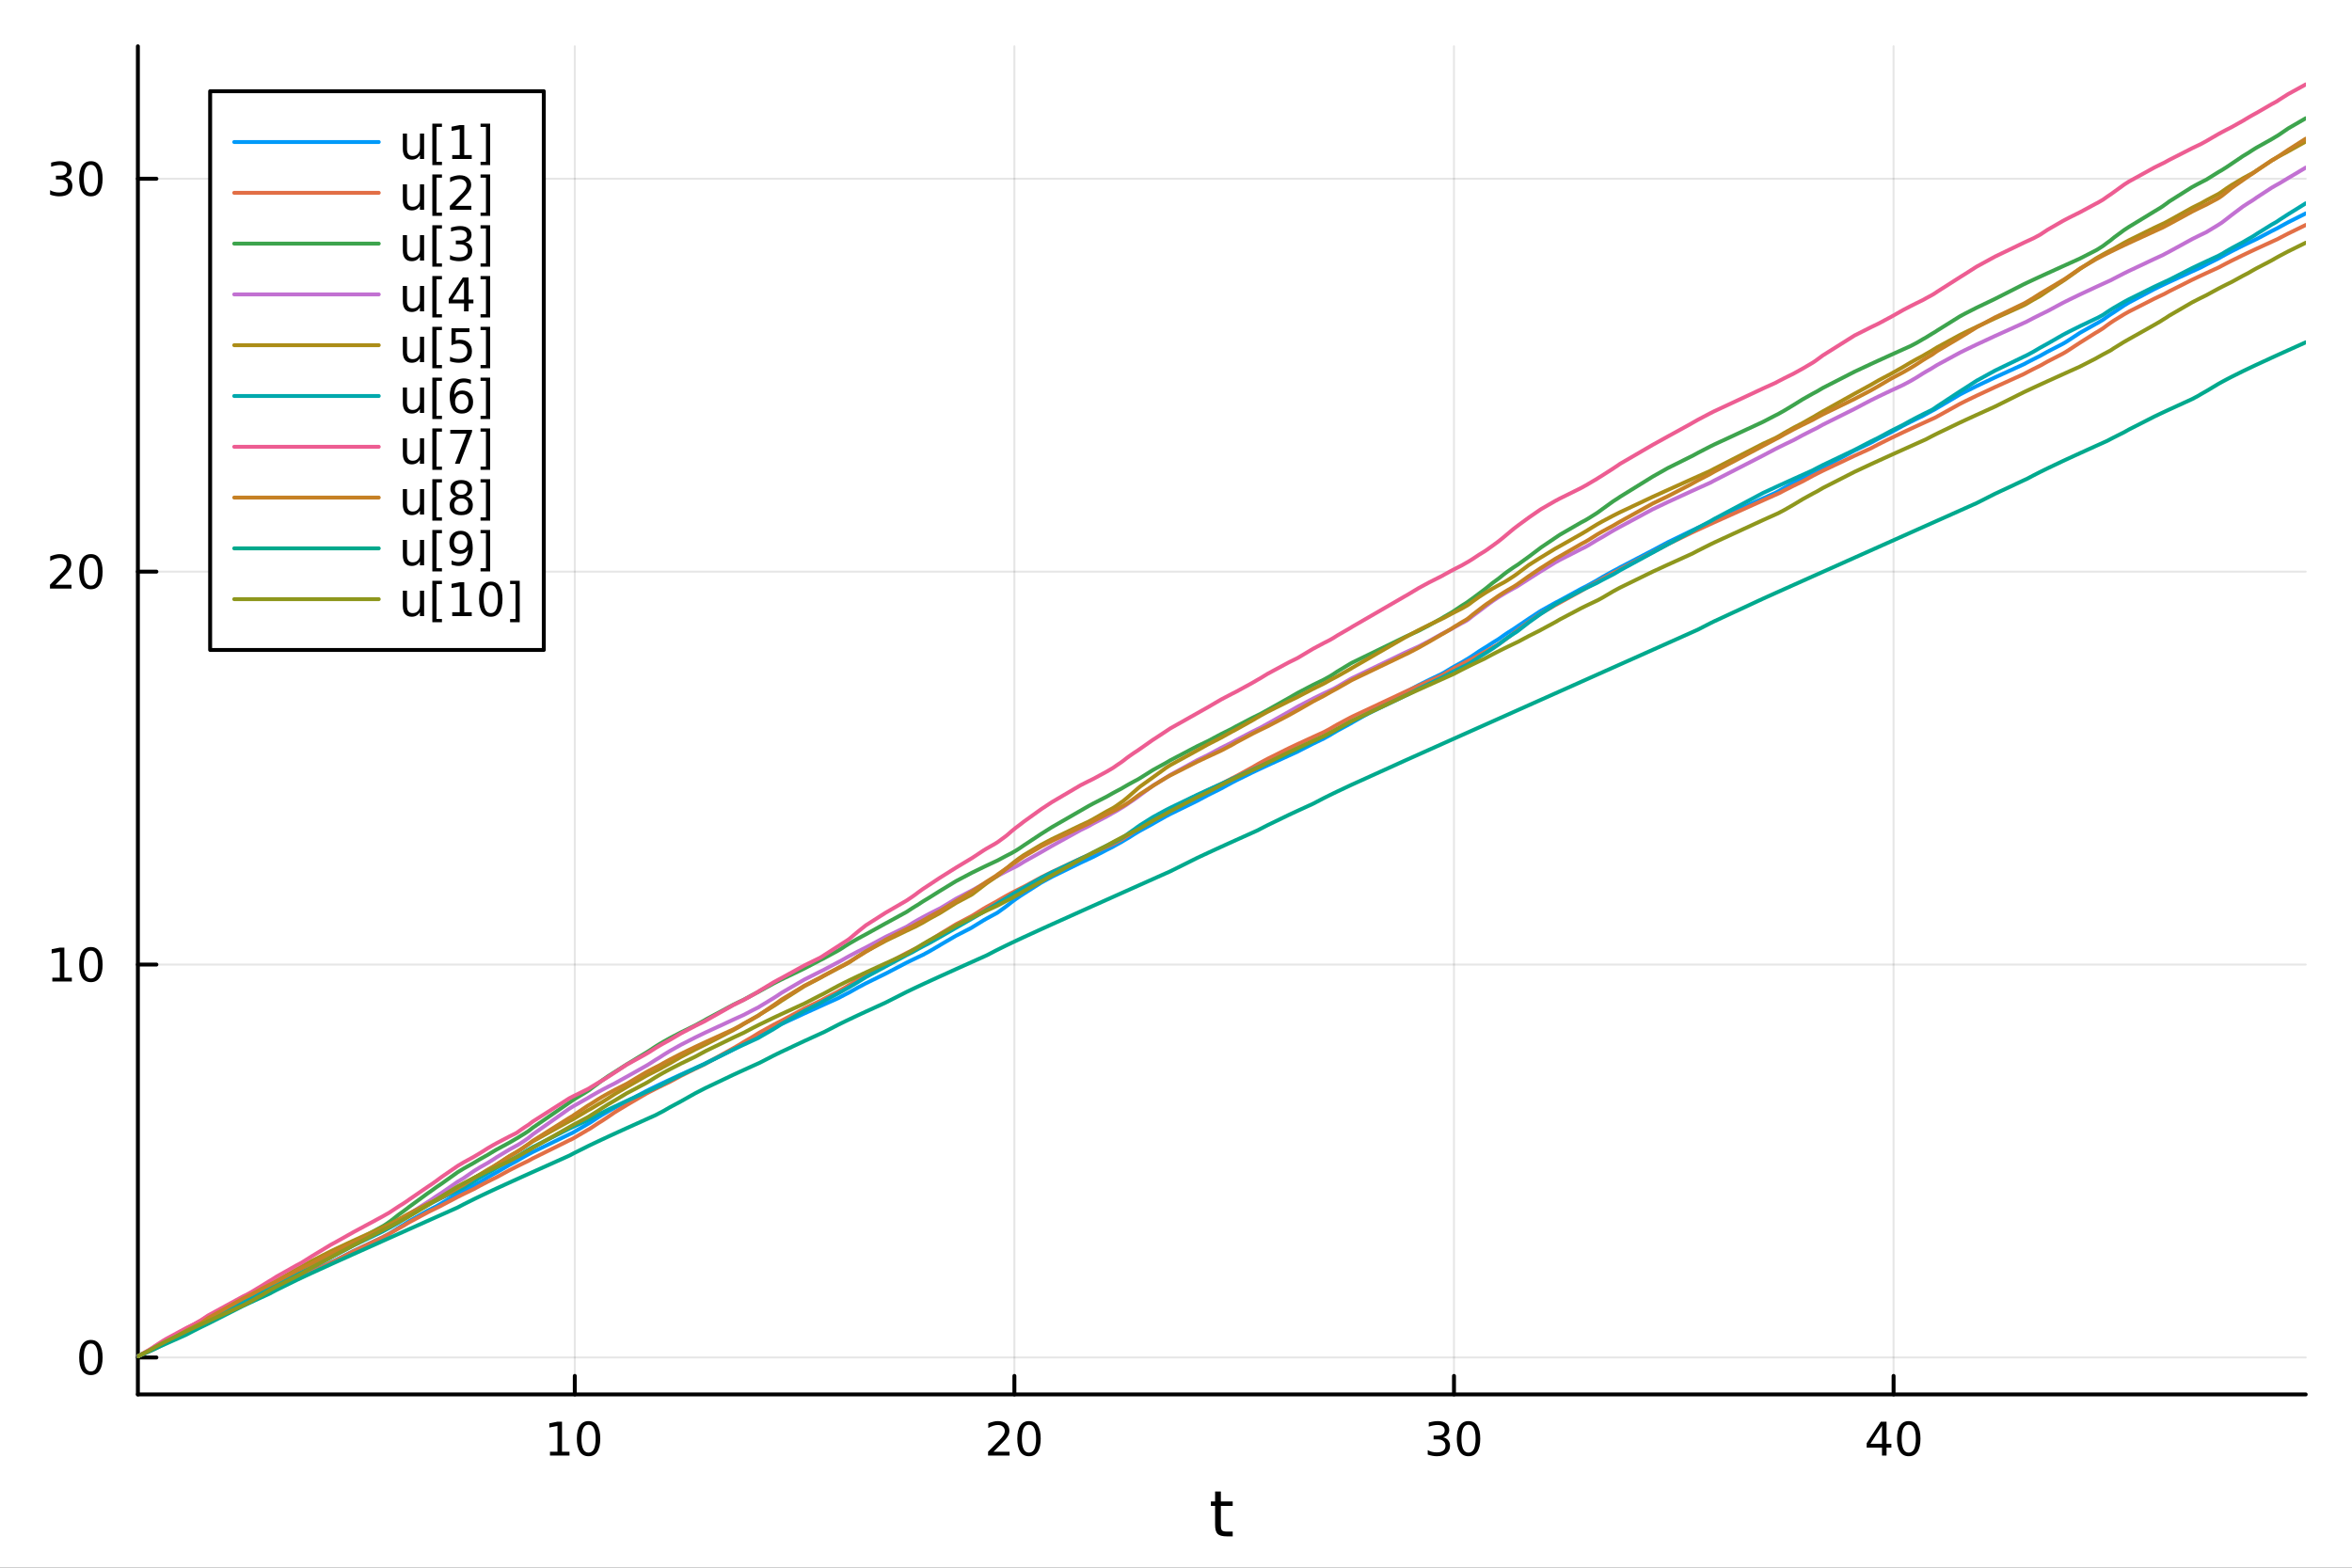 <?xml version="1.0" encoding="utf-8"?>
<svg xmlns="http://www.w3.org/2000/svg" xmlns:xlink="http://www.w3.org/1999/xlink" width="600" height="400" viewBox="0 0 2400 1600">
<rect x="0" y="0" width="2400" height="1600" fill="#333333" stroke="none"/>
<defs>
  <clipPath id="clip330">
    <rect x="0" y="0" width="2400" height="1600"/>
  </clipPath>
</defs>
<path clip-path="url(#clip330)" d="M0 1600 L2400 1600 L2400 0 L0 0  Z" fill="#ffffff" fill-rule="evenodd" fill-opacity="1"/>
<defs>
  <clipPath id="clip331">
    <rect x="480" y="0" width="1681" height="1600"/>
  </clipPath>
</defs>
<path clip-path="url(#clip330)" d="M140.696 1423.18 L2352.76 1423.18 L2352.76 47.244 L140.696 47.244  Z" fill="#ffffff" fill-rule="evenodd" fill-opacity="1"/>
<defs>
  <clipPath id="clip332">
    <rect x="140" y="47" width="2213" height="1377"/>
  </clipPath>
</defs>
<polyline clip-path="url(#clip332)" style="stroke:#000000; stroke-linecap:round; stroke-linejoin:round; stroke-width:2; stroke-opacity:0.1; fill:none" points="586.522,1423.18 586.522,47.244 "/>
<polyline clip-path="url(#clip332)" style="stroke:#000000; stroke-linecap:round; stroke-linejoin:round; stroke-width:2; stroke-opacity:0.1; fill:none" points="1035.09,1423.18 1035.09,47.244 "/>
<polyline clip-path="url(#clip332)" style="stroke:#000000; stroke-linecap:round; stroke-linejoin:round; stroke-width:2; stroke-opacity:0.1; fill:none" points="1483.66,1423.18 1483.66,47.244 "/>
<polyline clip-path="url(#clip332)" style="stroke:#000000; stroke-linecap:round; stroke-linejoin:round; stroke-width:2; stroke-opacity:0.1; fill:none" points="1932.22,1423.18 1932.22,47.244 "/>
<polyline clip-path="url(#clip330)" style="stroke:#000000; stroke-linecap:round; stroke-linejoin:round; stroke-width:4; stroke-opacity:1; fill:none" points="140.696,1423.18 2352.76,1423.18 "/>
<polyline clip-path="url(#clip330)" style="stroke:#000000; stroke-linecap:round; stroke-linejoin:round; stroke-width:4; stroke-opacity:1; fill:none" points="586.522,1423.18 586.522,1404.28 "/>
<polyline clip-path="url(#clip330)" style="stroke:#000000; stroke-linecap:round; stroke-linejoin:round; stroke-width:4; stroke-opacity:1; fill:none" points="1035.09,1423.18 1035.09,1404.28 "/>
<polyline clip-path="url(#clip330)" style="stroke:#000000; stroke-linecap:round; stroke-linejoin:round; stroke-width:4; stroke-opacity:1; fill:none" points="1483.66,1423.18 1483.66,1404.28 "/>
<polyline clip-path="url(#clip330)" style="stroke:#000000; stroke-linecap:round; stroke-linejoin:round; stroke-width:4; stroke-opacity:1; fill:none" points="1932.22,1423.18 1932.22,1404.28 "/>
<path clip-path="url(#clip330)" d="M561.209 1481.64 L568.848 1481.64 L568.848 1455.28 L560.538 1456.95 L560.538 1452.69 L568.802 1451.02 L573.478 1451.02 L573.478 1481.64 L581.117 1481.64 L581.117 1485.58 L561.209 1485.58 L561.209 1481.64 Z" fill="#000000" fill-rule="nonzero" fill-opacity="1" /><path clip-path="url(#clip330)" d="M600.561 1454.1 Q596.95 1454.1 595.121 1457.66 Q593.316 1461.2 593.316 1468.33 Q593.316 1475.44 595.121 1479.01 Q596.95 1482.55 600.561 1482.55 Q604.195 1482.55 606.001 1479.01 Q607.829 1475.44 607.829 1468.33 Q607.829 1461.2 606.001 1457.66 Q604.195 1454.1 600.561 1454.1 M600.561 1450.39 Q606.371 1450.39 609.427 1455 Q612.505 1459.58 612.505 1468.33 Q612.505 1477.06 609.427 1481.67 Q606.371 1486.25 600.561 1486.25 Q594.751 1486.25 591.672 1481.67 Q588.617 1477.06 588.617 1468.33 Q588.617 1459.58 591.672 1455 Q594.751 1450.39 600.561 1450.39 Z" fill="#000000" fill-rule="nonzero" fill-opacity="1" /><path clip-path="url(#clip330)" d="M1013.86 1481.64 L1030.18 1481.64 L1030.18 1485.58 L1008.24 1485.58 L1008.24 1481.64 Q1010.9 1478.89 1015.48 1474.26 Q1020.09 1469.61 1021.27 1468.27 Q1023.52 1465.74 1024.39 1464.01 Q1025.3 1462.25 1025.3 1460.56 Q1025.3 1457.8 1023.35 1456.07 Q1021.43 1454.33 1018.33 1454.33 Q1016.13 1454.33 1013.68 1455.09 Q1011.25 1455.86 1008.47 1457.41 L1008.47 1452.69 Q1011.29 1451.55 1013.75 1450.97 Q1016.2 1450.39 1018.24 1450.39 Q1023.61 1450.39 1026.8 1453.08 Q1030 1455.77 1030 1460.26 Q1030 1462.39 1029.19 1464.31 Q1028.4 1466.2 1026.29 1468.8 Q1025.71 1469.47 1022.61 1472.69 Q1019.51 1475.88 1013.86 1481.64 Z" fill="#000000" fill-rule="nonzero" fill-opacity="1" /><path clip-path="url(#clip330)" d="M1050 1454.1 Q1046.39 1454.1 1044.56 1457.66 Q1042.75 1461.2 1042.75 1468.33 Q1042.75 1475.44 1044.56 1479.01 Q1046.39 1482.55 1050 1482.55 Q1053.63 1482.55 1055.44 1479.01 Q1057.26 1475.44 1057.26 1468.33 Q1057.26 1461.2 1055.44 1457.66 Q1053.63 1454.1 1050 1454.1 M1050 1450.39 Q1055.81 1450.39 1058.86 1455 Q1061.94 1459.58 1061.94 1468.33 Q1061.94 1477.06 1058.86 1481.67 Q1055.81 1486.25 1050 1486.25 Q1044.19 1486.25 1041.11 1481.67 Q1038.05 1477.06 1038.05 1468.33 Q1038.05 1459.58 1041.11 1455 Q1044.19 1450.39 1050 1450.39 Z" fill="#000000" fill-rule="nonzero" fill-opacity="1" /><path clip-path="url(#clip330)" d="M1472.5 1466.95 Q1475.86 1467.66 1477.73 1469.93 Q1479.63 1472.2 1479.63 1475.53 Q1479.63 1480.65 1476.11 1483.45 Q1472.59 1486.25 1466.11 1486.25 Q1463.93 1486.25 1461.62 1485.81 Q1459.33 1485.39 1456.87 1484.54 L1456.87 1480.02 Q1458.82 1481.16 1461.13 1481.74 Q1463.45 1482.32 1465.97 1482.32 Q1470.37 1482.32 1472.66 1480.58 Q1474.98 1478.84 1474.98 1475.53 Q1474.98 1472.48 1472.82 1470.77 Q1470.69 1469.03 1466.87 1469.03 L1462.85 1469.03 L1462.85 1465.19 L1467.06 1465.19 Q1470.51 1465.19 1472.34 1463.82 Q1474.17 1462.43 1474.17 1459.84 Q1474.17 1457.18 1472.27 1455.77 Q1470.39 1454.33 1466.87 1454.33 Q1464.95 1454.33 1462.75 1454.75 Q1460.55 1455.16 1457.92 1456.04 L1457.92 1451.88 Q1460.58 1451.14 1462.89 1450.77 Q1465.23 1450.39 1467.29 1450.39 Q1472.61 1450.39 1475.72 1452.83 Q1478.82 1455.23 1478.82 1459.35 Q1478.82 1462.22 1477.17 1464.21 Q1475.53 1466.18 1472.5 1466.95 Z" fill="#000000" fill-rule="nonzero" fill-opacity="1" /><path clip-path="url(#clip330)" d="M1498.49 1454.1 Q1494.88 1454.1 1493.05 1457.66 Q1491.25 1461.2 1491.25 1468.33 Q1491.25 1475.44 1493.05 1479.01 Q1494.88 1482.55 1498.49 1482.55 Q1502.13 1482.55 1503.93 1479.01 Q1505.76 1475.44 1505.76 1468.33 Q1505.76 1461.2 1503.93 1457.66 Q1502.13 1454.1 1498.49 1454.1 M1498.49 1450.39 Q1504.3 1450.39 1507.36 1455 Q1510.44 1459.58 1510.44 1468.33 Q1510.44 1477.06 1507.36 1481.67 Q1504.3 1486.25 1498.49 1486.25 Q1492.68 1486.25 1489.61 1481.67 Q1486.55 1477.06 1486.55 1468.33 Q1486.55 1459.58 1489.61 1455 Q1492.68 1450.39 1498.49 1450.39 Z" fill="#000000" fill-rule="nonzero" fill-opacity="1" /><path clip-path="url(#clip330)" d="M1920.4 1455.09 L1908.59 1473.54 L1920.4 1473.54 L1920.4 1455.09 M1919.17 1451.02 L1925.05 1451.02 L1925.05 1473.54 L1929.98 1473.54 L1929.98 1477.43 L1925.05 1477.43 L1925.05 1485.58 L1920.4 1485.58 L1920.4 1477.43 L1904.79 1477.43 L1904.79 1472.92 L1919.17 1451.02 Z" fill="#000000" fill-rule="nonzero" fill-opacity="1" /><path clip-path="url(#clip330)" d="M1947.71 1454.1 Q1944.1 1454.1 1942.27 1457.66 Q1940.46 1461.2 1940.46 1468.33 Q1940.46 1475.44 1942.27 1479.01 Q1944.1 1482.55 1947.71 1482.55 Q1951.34 1482.55 1953.15 1479.01 Q1954.98 1475.44 1954.98 1468.33 Q1954.98 1461.2 1953.15 1457.66 Q1951.34 1454.1 1947.71 1454.1 M1947.71 1450.39 Q1953.52 1450.39 1956.58 1455 Q1959.65 1459.58 1959.65 1468.33 Q1959.65 1477.06 1956.58 1481.67 Q1953.52 1486.25 1947.71 1486.25 Q1941.9 1486.25 1938.82 1481.67 Q1935.77 1477.06 1935.77 1468.33 Q1935.77 1459.58 1938.82 1455 Q1941.9 1450.39 1947.71 1450.39 Z" fill="#000000" fill-rule="nonzero" fill-opacity="1" /><path clip-path="url(#clip330)" d="M1245.79 1522.27 L1245.79 1532.4 L1257.85 1532.4 L1257.85 1536.95 L1245.79 1536.95 L1245.79 1556.3 Q1245.79 1560.66 1246.96 1561.9 Q1248.17 1563.14 1251.83 1563.14 L1257.85 1563.14 L1257.85 1568.04 L1251.83 1568.04 Q1245.05 1568.04 1242.48 1565.53 Q1239.9 1562.98 1239.9 1556.3 L1239.9 1536.95 L1235.6 1536.95 L1235.6 1532.4 L1239.9 1532.4 L1239.9 1522.27 L1245.79 1522.27 Z" fill="#000000" fill-rule="nonzero" fill-opacity="1" /><polyline clip-path="url(#clip332)" style="stroke:#000000; stroke-linecap:round; stroke-linejoin:round; stroke-width:2; stroke-opacity:0.1; fill:none" points="140.696,1385.46 2352.76,1385.46 "/>
<polyline clip-path="url(#clip332)" style="stroke:#000000; stroke-linecap:round; stroke-linejoin:round; stroke-width:2; stroke-opacity:0.1; fill:none" points="140.696,984.449 2352.76,984.449 "/>
<polyline clip-path="url(#clip332)" style="stroke:#000000; stroke-linecap:round; stroke-linejoin:round; stroke-width:2; stroke-opacity:0.1; fill:none" points="140.696,583.435 2352.76,583.435 "/>
<polyline clip-path="url(#clip332)" style="stroke:#000000; stroke-linecap:round; stroke-linejoin:round; stroke-width:2; stroke-opacity:0.1; fill:none" points="140.696,182.42 2352.76,182.42 "/>
<polyline clip-path="url(#clip330)" style="stroke:#000000; stroke-linecap:round; stroke-linejoin:round; stroke-width:4; stroke-opacity:1; fill:none" points="140.696,1423.18 140.696,47.244 "/>
<polyline clip-path="url(#clip330)" style="stroke:#000000; stroke-linecap:round; stroke-linejoin:round; stroke-width:4; stroke-opacity:1; fill:none" points="140.696,1385.46 159.593,1385.46 "/>
<polyline clip-path="url(#clip330)" style="stroke:#000000; stroke-linecap:round; stroke-linejoin:round; stroke-width:4; stroke-opacity:1; fill:none" points="140.696,984.449 159.593,984.449 "/>
<polyline clip-path="url(#clip330)" style="stroke:#000000; stroke-linecap:round; stroke-linejoin:round; stroke-width:4; stroke-opacity:1; fill:none" points="140.696,583.435 159.593,583.435 "/>
<polyline clip-path="url(#clip330)" style="stroke:#000000; stroke-linecap:round; stroke-linejoin:round; stroke-width:4; stroke-opacity:1; fill:none" points="140.696,182.42 159.593,182.42 "/>
<path clip-path="url(#clip330)" d="M92.751 1371.26 Q89.14 1371.26 87.311 1374.83 Q85.506 1378.37 85.506 1385.5 Q85.506 1392.6 87.311 1396.17 Q89.14 1399.71 92.751 1399.71 Q96.385 1399.71 98.191 1396.17 Q100.02 1392.6 100.02 1385.5 Q100.02 1378.37 98.191 1374.83 Q96.385 1371.26 92.751 1371.26 M92.751 1367.56 Q98.561 1367.56 101.617 1372.17 Q104.696 1376.75 104.696 1385.5 Q104.696 1394.23 101.617 1398.83 Q98.561 1403.41 92.751 1403.41 Q86.941 1403.41 83.862 1398.83 Q80.807 1394.23 80.807 1385.5 Q80.807 1376.75 83.862 1372.17 Q86.941 1367.56 92.751 1367.56 Z" fill="#000000" fill-rule="nonzero" fill-opacity="1" /><path clip-path="url(#clip330)" d="M53.4 997.794 L61.038 997.794 L61.038 971.428 L52.728 973.095 L52.728 968.836 L60.992 967.169 L65.668 967.169 L65.668 997.794 L73.307 997.794 L73.307 1001.73 L53.4 1001.73 L53.4 997.794 Z" fill="#000000" fill-rule="nonzero" fill-opacity="1" /><path clip-path="url(#clip330)" d="M92.751 970.248 Q89.14 970.248 87.311 973.813 Q85.506 977.354 85.506 984.484 Q85.506 991.59 87.311 995.155 Q89.14 998.697 92.751 998.697 Q96.385 998.697 98.191 995.155 Q100.02 991.59 100.02 984.484 Q100.02 977.354 98.191 973.813 Q96.385 970.248 92.751 970.248 M92.751 966.544 Q98.561 966.544 101.617 971.151 Q104.696 975.734 104.696 984.484 Q104.696 993.211 101.617 997.817 Q98.561 1002.4 92.751 1002.4 Q86.941 1002.4 83.862 997.817 Q80.807 993.211 80.807 984.484 Q80.807 975.734 83.862 971.151 Q86.941 966.544 92.751 966.544 Z" fill="#000000" fill-rule="nonzero" fill-opacity="1" /><path clip-path="url(#clip330)" d="M56.617 596.78 L72.936 596.78 L72.936 600.715 L50.992 600.715 L50.992 596.78 Q53.654 594.025 58.237 589.395 Q62.844 584.743 64.025 583.4 Q66.27 580.877 67.149 579.141 Q68.052 577.381 68.052 575.692 Q68.052 572.937 66.108 571.201 Q64.186 569.465 61.085 569.465 Q58.886 569.465 56.432 570.229 Q54.001 570.993 51.224 572.544 L51.224 567.821 Q54.048 566.687 56.501 566.108 Q58.955 565.53 60.992 565.53 Q66.362 565.53 69.557 568.215 Q72.751 570.9 72.751 575.391 Q72.751 577.52 71.941 579.442 Q71.154 581.34 69.048 583.932 Q68.469 584.604 65.367 587.821 Q62.265 591.016 56.617 596.78 Z" fill="#000000" fill-rule="nonzero" fill-opacity="1" /><path clip-path="url(#clip330)" d="M92.751 569.233 Q89.14 569.233 87.311 572.798 Q85.506 576.34 85.506 583.469 Q85.506 590.576 87.311 594.141 Q89.14 597.682 92.751 597.682 Q96.385 597.682 98.191 594.141 Q100.02 590.576 100.02 583.469 Q100.02 576.34 98.191 572.798 Q96.385 569.233 92.751 569.233 M92.751 565.53 Q98.561 565.53 101.617 570.136 Q104.696 574.719 104.696 583.469 Q104.696 592.196 101.617 596.803 Q98.561 601.386 92.751 601.386 Q86.941 601.386 83.862 596.803 Q80.807 592.196 80.807 583.469 Q80.807 574.719 83.862 570.136 Q86.941 565.53 92.751 565.53 Z" fill="#000000" fill-rule="nonzero" fill-opacity="1" /><path clip-path="url(#clip330)" d="M66.756 181.066 Q70.112 181.784 71.987 184.052 Q73.885 186.321 73.885 189.654 Q73.885 194.77 70.367 197.571 Q66.849 200.372 60.367 200.372 Q58.191 200.372 55.876 199.932 Q53.585 199.515 51.131 198.659 L51.131 194.145 Q53.075 195.279 55.39 195.858 Q57.705 196.436 60.228 196.436 Q64.626 196.436 66.918 194.7 Q69.233 192.964 69.233 189.654 Q69.233 186.598 67.08 184.886 Q64.95 183.149 61.131 183.149 L57.103 183.149 L57.103 179.307 L61.316 179.307 Q64.765 179.307 66.594 177.941 Q68.423 176.552 68.423 173.96 Q68.423 171.298 66.525 169.886 Q64.65 168.45 61.131 168.45 Q59.21 168.45 57.011 168.867 Q54.812 169.284 52.173 170.163 L52.173 165.997 Q54.835 165.256 57.15 164.886 Q59.487 164.515 61.548 164.515 Q66.872 164.515 69.974 166.946 Q73.075 169.353 73.075 173.474 Q73.075 176.344 71.432 178.335 Q69.788 180.302 66.756 181.066 Z" fill="#000000" fill-rule="nonzero" fill-opacity="1" /><path clip-path="url(#clip330)" d="M92.751 168.219 Q89.14 168.219 87.311 171.784 Q85.506 175.325 85.506 182.455 Q85.506 189.561 87.311 193.126 Q89.14 196.668 92.751 196.668 Q96.385 196.668 98.191 193.126 Q100.02 189.561 100.02 182.455 Q100.02 175.325 98.191 171.784 Q96.385 168.219 92.751 168.219 M92.751 164.515 Q98.561 164.515 101.617 169.122 Q104.696 173.705 104.696 182.455 Q104.696 191.182 101.617 195.788 Q98.561 200.372 92.751 200.372 Q86.941 200.372 83.862 195.788 Q80.807 191.182 80.807 182.455 Q80.807 173.705 83.862 169.122 Q86.941 164.515 92.751 164.515 Z" fill="#000000" fill-rule="nonzero" fill-opacity="1" /><polyline clip-path="url(#clip332)" style="stroke:#009af9; stroke-linecap:round; stroke-linejoin:round; stroke-width:4; stroke-opacity:1; fill:none" points="140.696,1384.24 140.696,1384.24 143.413,1383.02 152.013,1379.18 155.54,1377.6 157.522,1376.55 166.581,1371.89 169.37,1370.26 190.142,1359.26 197.609,1355.6 204.37,1352.36 205.548,1351.81 205.833,1351.67 212.318,1348.63 248.127,1332.29 252.093,1330.51 255.748,1328.56 255.827,1328.52 266.804,1322.93 274.548,1319.15 277.566,1317.71 282.1,1315.19 303.258,1304.4 306.431,1302.87 308.97,1301.66 318.089,1297.36 337.546,1288.41 342.334,1286.24 360.56,1276.89 390.28,1262.9 391.582,1262.19 394.691,1260.53 396.781,1259.43 398.407,1258.44 399.161,1257.93 407.454,1252.59 411.276,1250.32 415.222,1247.73 417.453,1246.33 435.955,1235.9 440.719,1233.45 445.03,1231.28 449.81,1228.54 450.666,1227.99 451.164,1227.67 466.964,1218.45 472.839,1215.34 473.327,1215.09 483.402,1210.01 489.537,1206.54 497.787,1201.53 503.366,1198.38 506.904,1196.46 519.69,1189.01 526.435,1185.41 527.039,1185.1 528.224,1184.38 531.025,1182.73 535.448,1180.21 539.297,1178.09 539.573,1177.94 539.826,1177.81 543.392,1175.91 543.536,1175.83 580.855,1157.74 581.062,1157.65 581.366,1157.51 583.637,1156.46 585.633,1155.37 599.579,1147.24 601.259,1146.33 601.728,1146.03 603.251,1145.09 610.45,1140.31 614.335,1137.91 620.84,1134.13 627.435,1130.51 639.267,1124.43 639.3,1124.41 658.832,1113.85 662.414,1112.06 668.965,1108.84 672.951,1106.92 676.892,1105.05 683.346,1102.02 694.891,1096.68 709.3,1090.11 718.894,1085.78 720.685,1084.81 748.259,1071.12 754.571,1067.67 758.857,1065.07 768.452,1059.64 773.841,1056.78 774.082,1056.65 774.11,1056.64 775.361,1055.99 789.267,1049.05 793.134,1047.19 797.393,1045.17 820.907,1034.28 836.5,1027.2 838.041,1026.51 840.272,1025.5 840.851,1025.24 855.278,1018.75 858.082,1017.26 863.186,1014.61 866.36,1013 866.751,1012.8 866.861,1012.74 875.248,1007.98 883.558,1003.58 903.67,993.689 904.251,993.414 925.018,982.553 925.196,982.465 931.092,979.593 934.206,978.098 936.475,977.018 941.602,974.599 948.536,970.836 958.693,964.897 959.633,964.294 959.768,964.209 975.513,955.032 991.501,946.815 991.567,946.777 992.355,946.251 992.673,946.04 1003.79,939.198 1006.88,937.44 1015.4,932.832 1016.58,932.216 1017.83,931.457 1018.14,931.244 1018.7,930.863 1026.03,925.559 1026.98,924.839 1028.71,923.551 1032.17,920.794 1036.79,917.388 1040.79,914.639 1044.94,911.949 1062.51,900.789 1073.46,894.817 1102.65,880.528 1110.57,876.85 1115.63,874.52 1129.32,867.366 1135.06,864.522 1137.17,863.315 1139.17,862.19 1144.3,859.392 1146.05,858.314 1146.11,858.274 1149.81,856.065 1152.32,854.619 1157.05,851.592 1161.2,849.083 1163.64,847.662 1176.18,840.824 1177.65,839.936 1189.57,833.197 1194.02,830.846 1221.6,817.349 1232.46,811.542 1246.03,804.777 1257.21,798.664 1261.25,796.574 1277.83,788.408 1283.32,785.806 1286.12,784.494 1293.42,781.097 1315.13,771.179 1323.66,767.323 1325.21,766.491 1339.86,759.005 1350.85,753.7 1351.13,753.543 1356.94,750.355 1360.62,748.102 1364.5,745.824 1377.87,738.568 1379.87,737.364 1379.93,737.328 1433.78,706.642 1436.29,705.238 1447.59,699.245 1458.35,693.883 1471.15,687.778 1473.62,686.411 1481.08,681.87 1483.68,680.379 1491.68,675.984 1495.78,673.504 1497.04,672.763 1498.07,672.16 1498.39,671.976 1499.69,671.119 1502.67,669.213 1509.27,664.718 1514.92,661.191 1516.77,660.086 1523.03,656.012 1528.06,652.967 1530.43,651.393 1534.59,648.407 1538.11,646.025 1544.36,642.083 1547.66,639.847 1548.6,639.225 1549.04,638.901 1549.35,638.676 1559.95,631.52 1560.28,631.291 1571.6,623.885 1572.87,623.124 1587.03,615.213 1591.61,612.835 1613.62,600.828 1617.39,598.942 1619.24,598.03 1620.81,597.123 1629.34,592.419 1630.65,591.611 1635.28,588.848 1645.99,582.919 1651.2,580.205 1653.01,579.122 1686.53,561.644 1701.8,553.473 1725.01,542.206 1726.9,541.322 1732.49,538.725 1744.84,533.057 1749.13,531.102 1798.97,508.674 1811.46,503.084 1814.45,501.498 1815.42,500.99 1820.77,497.812 1830.37,492.507 1839.34,487.876 1849.73,482.758 1851.03,482.13 1853.84,480.55 1860.16,477.129 1892.5,459.741 1908.96,451.91 1916.64,447.765 1929.69,441.171 1941.91,434.456 1949.77,430.434 1955.86,427.425 1962.24,424.344 1965.28,422.64 1971.17,419.463 1971.7,419.184 1974.14,417.912 1976.76,416.341 1999.98,402.608 2005.49,399.744 2016.97,394.034 2035.7,385.173 2065.09,371.761 2067.77,370.325 2068.48,369.946 2074.91,366.624 2081.45,363.353 2081.86,363.12 2089.37,358.918 2104.92,350.902 2107.61,349.359 2111.8,346.677 2122.25,339.802 2122.71,339.519 2138.54,330.599 2140.54,329.553 2145.62,326.543 2146.39,326.032 2150.24,323.245 2153.14,321.255 2154.05,320.654 2157.04,318.72 2167.42,311.779 2172.25,308.86 2198.21,295.099 2204.46,292.064 2206.9,290.896 2208.77,290.004 2210.51,289.18 2213.55,287.751 2236.95,276.965 2242.71,274.353 2245.77,272.965 2251.58,269.888 2251.63,269.863 2252.34,269.49 2263.51,263.875 2264.23,263.524 2267.11,261.886 2267.38,261.729 2272.09,259.141 2277.26,256.406 2288.71,250.631 2294.16,247.983 2298.1,246.096 2301.2,244.625 2302.79,243.879 2317.97,235.848 2322.2,233.735 2324.06,232.82 2326.03,231.685 2334.99,226.779 2352.76,217.837 "/>
<polyline clip-path="url(#clip332)" style="stroke:#e26f46; stroke-linecap:round; stroke-linejoin:round; stroke-width:4; stroke-opacity:1; fill:none" points="140.696,1384.24 140.696,1384.24 143.413,1382.79 152.013,1378.38 155.54,1376.63 157.522,1375.66 166.581,1371.29 169.37,1369.74 190.142,1359.05 197.609,1355.45 204.37,1351.73 205.548,1351.11 205.833,1350.95 212.318,1347.59 248.127,1330.48 252.093,1328.66 255.748,1326.99 255.827,1326.96 266.804,1321.98 274.548,1318.48 277.566,1317.12 282.1,1315.08 303.258,1305.58 306.431,1304.16 308.97,1302.81 318.089,1298.13 337.546,1288.73 342.334,1286.5 360.56,1277.01 390.28,1262.93 391.582,1262.22 394.691,1260.55 396.781,1259.45 398.407,1258.61 399.161,1258.15 407.454,1253.37 411.276,1251.28 415.222,1248.87 417.453,1247.55 435.955,1237.56 440.719,1235.17 445.03,1233.06 449.81,1230.75 450.666,1230.26 451.164,1229.98 466.964,1221.62 472.839,1218.7 473.327,1218.46 483.402,1213.61 489.537,1210.25 497.787,1205.95 503.366,1203.15 506.904,1201.41 519.69,1194.43 526.435,1190.98 527.039,1190.68 528.224,1190.09 531.025,1188.7 535.448,1186.55 539.297,1184.7 539.573,1184.54 539.826,1184.4 543.392,1182.42 543.536,1182.34 580.855,1163.85 581.062,1163.75 581.366,1163.61 583.637,1162.56 585.633,1161.46 599.579,1153.29 601.259,1152.38 601.728,1152.09 603.251,1151.14 610.45,1146.35 614.335,1143.95 620.84,1139.65 627.435,1135.14 639.267,1127.98 639.3,1127.96 658.832,1116.5 662.414,1114.61 668.965,1111.26 672.951,1109.27 676.892,1107.34 683.346,1104.24 694.891,1098.01 709.3,1090.81 718.894,1086.23 720.685,1085.23 748.259,1069.82 754.571,1066.2 758.857,1063.5 768.452,1057.93 773.841,1054.57 774.082,1054.43 774.11,1054.41 775.361,1053.67 789.267,1045.95 793.134,1043.94 797.393,1041.79 820.907,1029.18 836.5,1021.65 838.041,1020.92 840.272,1019.69 840.851,1019.37 855.278,1011.86 858.082,1010.23 863.186,1007.38 866.36,1005.4 866.751,1005.16 866.861,1005.1 875.248,999.6 883.558,994.692 903.67,984.126 904.251,983.839 925.018,972.706 925.196,972.617 931.092,969.704 934.206,968.191 936.475,966.907 941.602,964.096 948.536,959.926 958.693,953.579 959.633,952.947 959.768,952.857 975.513,943.338 991.501,934.95 991.567,934.911 992.355,934.448 992.673,934.263 1003.79,927.322 1006.88,925.544 1015.4,920.894 1016.58,920.273 1017.83,919.509 1018.14,919.322 1018.7,918.987 1026.03,914.759 1026.98,914.236 1028.71,913.289 1032.17,911.427 1036.79,909.017 1040.79,906.98 1044.94,904.908 1062.51,895.394 1073.46,889.957 1102.65,876.287 1110.57,872.677 1115.63,870.38 1129.32,864.202 1135.06,861.619 1137.17,860.672 1139.17,859.602 1144.3,856.923 1146.05,855.88 1146.11,855.836 1149.81,853.387 1152.32,851.801 1157.05,848.547 1161.2,845.875 1163.64,844.372 1176.18,837.225 1177.65,836.311 1189.57,828.586 1194.02,825.983 1221.6,811.67 1232.46,806.504 1246.03,800.206 1257.21,794.313 1261.25,792.279 1277.83,783.214 1283.32,779.998 1286.12,778.427 1293.42,774.488 1315.13,763.694 1323.66,759.669 1325.21,758.947 1339.86,752.194 1350.85,747.197 1351.13,747.046 1356.94,743.968 1360.62,741.771 1364.5,739.543 1377.87,732.406 1379.87,731.387 1379.93,731.36 1433.78,706.102 1436.29,704.967 1447.59,699.875 1458.35,695.038 1471.15,689.302 1473.62,687.986 1481.08,683.566 1483.68,682.109 1491.68,677.797 1495.78,675.683 1497.04,675.043 1498.07,674.517 1498.39,674.357 1499.69,673.704 1502.67,672.225 1509.27,668.496 1514.92,665.467 1516.77,664.5 1523.03,660.816 1528.06,658.014 1530.43,656.537 1534.59,653.698 1538.11,651.13 1544.36,646.435 1547.66,643.877 1548.6,643.172 1549.04,642.811 1549.35,642.56 1559.95,634.696 1560.28,634.45 1571.6,626.586 1572.87,625.788 1587.03,617.568 1591.61,615.125 1613.62,602.94 1617.39,600.728 1619.24,599.675 1620.81,598.792 1629.34,594.195 1630.65,593.4 1635.28,590.677 1645.99,584.815 1651.2,582.123 1653.01,581.048 1686.53,563.631 1701.8,555.469 1725.01,544.208 1726.9,543.324 1732.49,540.728 1744.84,535.061 1749.13,533.106 1798.97,510.679 1811.46,505.09 1814.45,503.753 1815.42,503.319 1820.77,500.498 1830.37,495.655 1839.34,491.308 1849.73,485.66 1851.03,484.982 1853.84,483.539 1860.16,480.368 1892.5,465.099 1908.96,457.611 1916.64,453.557 1929.69,447.062 1941.91,441.242 1949.77,437.585 1955.86,434.782 1962.24,431.865 1965.28,430.479 1971.17,427.807 1971.7,427.567 1974.14,426.465 1976.76,425.056 1999.98,412.168 2005.49,409.406 2016.97,403.841 2035.7,395.104 2065.09,381.761 2067.77,380.327 2068.48,379.95 2074.91,376.633 2081.45,373.366 2081.86,373.169 2089.37,368.96 2104.92,360.936 2107.61,359.392 2111.8,356.709 2122.25,349.832 2122.71,349.548 2138.54,339.611 2140.54,338.481 2145.62,335.287 2146.39,334.751 2150.24,331.854 2153.14,329.793 2154.05,329.171 2157.04,327.175 2167.42,320.816 2172.25,318.089 2198.21,304.874 2204.46,301.9 2206.9,300.752 2208.77,299.874 2210.51,298.912 2213.55,297.266 2236.95,285.512 2242.71,282.78 2245.77,281.341 2251.58,278.64 2251.63,278.617 2252.34,278.284 2263.51,273.153 2264.23,272.825 2267.11,271.274 2267.38,271.125 2272.09,268.657 2277.26,266.026 2288.71,260.414 2294.16,257.818 2298.1,255.961 2301.2,254.512 2302.79,253.775 2317.97,246.794 2322.2,244.867 2324.06,244.023 2326.03,242.958 2334.99,238.302 2352.76,229.637 "/>
<polyline clip-path="url(#clip332)" style="stroke:#3da44d; stroke-linecap:round; stroke-linejoin:round; stroke-width:4; stroke-opacity:1; fill:none" points="140.696,1384.24 140.696,1384.24 143.413,1383.02 152.013,1378.54 155.54,1376.47 157.522,1375.34 166.581,1370.42 169.37,1368.97 190.142,1357.53 197.609,1353.79 204.37,1350.51 205.548,1349.94 205.833,1349.81 212.318,1346.73 248.127,1330.31 252.093,1328.19 255.748,1326.29 255.827,1326.25 266.804,1319.99 274.548,1315.31 277.566,1313.59 282.1,1311.1 303.258,1300.36 306.431,1298.57 308.97,1297.17 318.089,1291.7 337.546,1281.38 342.334,1278.63 360.56,1267.94 390.28,1251.69 391.582,1250.94 394.691,1248.91 396.781,1247.42 398.407,1246.29 399.161,1245.71 407.454,1239.2 411.276,1236.5 415.222,1233.56 417.453,1231.8 435.955,1218.27 440.719,1214.97 445.03,1211.83 449.81,1208.59 450.666,1208.03 451.164,1207.67 466.964,1196.4 472.839,1192.82 473.327,1192.54 483.402,1186.91 489.537,1183.22 497.787,1178.6 503.366,1175.2 506.904,1173.15 519.69,1166.25 526.435,1162.31 527.039,1161.97 528.224,1161.31 531.025,1159.54 535.448,1156.86 539.297,1154.32 539.573,1154.14 539.826,1153.96 543.392,1151.14 543.536,1151.02 580.855,1125.41 581.062,1125.28 581.366,1125.09 583.637,1123.5 585.633,1122.14 599.579,1113.61 601.259,1112.52 601.728,1112.18 603.251,1110.96 610.45,1105.64 614.335,1102.7 620.84,1098.19 627.435,1094.03 639.267,1086.46 639.3,1086.44 658.832,1074.64 662.414,1072.42 668.965,1068.07 672.951,1065.61 676.892,1063.28 683.346,1059.66 694.891,1053.62 709.3,1046.55 718.894,1041.33 720.685,1040.24 748.259,1025.45 754.571,1022.38 758.857,1020.33 768.452,1015.13 773.841,1012.35 774.082,1012.23 774.11,1012.21 775.361,1011.47 789.267,1003.8 793.134,1001.8 797.393,999.648 820.907,988.368 836.5,980.186 838.041,979.417 840.272,978.313 840.851,977.977 855.278,970.13 858.082,968.458 863.186,965.131 866.36,963.171 866.751,962.935 866.861,962.869 875.248,958.035 883.558,953.58 903.67,942.425 904.251,942.127 925.018,930.756 925.196,930.65 931.092,926.777 934.206,924.851 936.475,923.493 941.602,920.129 948.536,915.921 958.693,909.535 959.633,908.983 959.768,908.892 975.513,899.299 991.501,890.874 991.567,890.841 992.355,890.446 992.673,890.287 1003.79,884.86 1006.88,883.386 1015.4,879.385 1016.58,878.837 1017.83,878.255 1018.14,878.111 1018.7,877.803 1026.03,873.877 1026.98,873.386 1028.71,872.494 1032.17,870.732 1036.79,868.06 1040.79,865.507 1044.94,862.649 1062.51,851.04 1073.46,844.147 1102.65,827.335 1110.57,822.779 1115.63,820.031 1129.32,813.038 1135.06,809.783 1137.17,808.63 1139.17,807.553 1144.3,804.857 1146.05,803.808 1146.11,803.77 1149.81,801.616 1152.32,800.203 1157.05,797.611 1161.2,795.414 1163.64,793.946 1176.18,786.068 1177.65,785.219 1189.57,778.719 1194.02,776.069 1221.6,761.605 1232.46,756.415 1246.03,749.189 1257.21,743.646 1261.25,741.37 1277.83,732.714 1283.32,730.014 1286.12,728.661 1293.42,724.621 1315.13,712.423 1323.66,707.491 1325.21,706.637 1339.86,699.008 1350.85,693.642 1351.13,693.509 1356.94,690.294 1360.62,688.027 1364.5,685.418 1377.87,677.375 1379.87,676.261 1379.93,676.232 1433.78,650.051 1436.29,648.907 1447.59,643.782 1458.35,638.161 1471.15,631.001 1473.62,629.492 1481.08,625.171 1483.68,623.521 1491.68,618.137 1495.78,615.607 1497.04,614.744 1498.07,614.043 1498.39,613.803 1499.69,612.834 1502.67,610.696 1509.27,605.784 1514.92,601.54 1516.77,600.078 1523.03,594.992 1528.06,591.315 1530.43,589.489 1534.59,586.121 1538.11,583.466 1544.36,579.135 1547.66,577.006 1548.6,576.412 1549.04,576.102 1549.35,575.885 1559.95,568.213 1560.28,567.971 1571.6,559.436 1572.87,558.471 1587.03,548.911 1591.61,545.818 1613.62,533.088 1617.39,531.136 1619.24,530.037 1620.81,529.117 1629.34,523.726 1630.65,522.834 1635.28,519.435 1645.99,511.694 1651.2,508.366 1653.01,507.101 1686.53,486.387 1701.8,477.754 1725.01,466.181 1726.9,465.283 1732.49,462.21 1744.84,455.829 1749.13,453.705 1798.97,430.563 1811.46,424.08 1814.45,422.594 1815.42,422.031 1820.77,419.014 1830.37,413.22 1839.34,407.627 1849.73,401.782 1851.03,401.084 1853.84,399.604 1860.16,395.873 1892.5,379.288 1908.96,371.588 1916.64,368.059 1929.69,362.13 1941.91,356.612 1949.77,353.078 1955.86,349.869 1962.24,346.132 1965.28,344.43 1971.17,340.793 1971.7,340.478 1974.14,339.052 1976.76,337.332 1999.98,322.829 2005.49,319.873 2016.97,314.029 2035.7,305.056 2065.09,290.117 2067.77,288.842 2068.48,288.504 2074.91,285.491 2081.45,282.455 2081.86,282.27 2089.37,278.822 2104.92,271.756 2107.61,270.545 2111.8,268.652 2122.25,263.952 2122.71,263.703 2138.54,255.607 2140.54,254.459 2145.62,251.226 2146.39,250.685 2150.24,247.765 2153.14,245.688 2154.05,244.983 2157.04,242.484 2167.42,234.816 2172.25,231.657 2198.21,215.838 2204.46,212.087 2206.9,210.482 2208.77,209.125 2210.51,207.902 2213.55,205.594 2236.95,190.878 2242.71,187.782 2245.77,186.183 2251.58,183.234 2251.63,183.206 2252.34,182.72 2263.51,175.748 2264.23,175.331 2267.11,173.69 2267.38,173.508 2272.09,170.539 2277.26,167.056 2288.71,159.327 2294.16,156.046 2298.1,153.464 2301.2,151.527 2302.79,150.567 2317.97,142.08 2322.2,139.541 2324.06,138.462 2326.03,137.169 2334.99,131.034 2352.76,120.722 "/>
<polyline clip-path="url(#clip332)" style="stroke:#c271d2; stroke-linecap:round; stroke-linejoin:round; stroke-width:4; stroke-opacity:1; fill:none" points="140.696,1384.24 140.696,1384.24 143.413,1383.02 152.013,1378.54 155.54,1376.47 157.522,1375.34 166.581,1369.75 169.37,1368.14 190.142,1355.99 197.609,1352.12 204.37,1348.75 205.548,1348.17 205.833,1348.01 212.318,1344.38 248.127,1326.63 252.093,1324.79 255.748,1323.1 255.827,1323.06 266.804,1318.04 274.548,1313.93 277.566,1312.39 282.1,1310.11 303.258,1298.75 306.431,1297.17 308.97,1295.93 318.089,1290.87 337.546,1281.03 342.334,1278.73 360.56,1270.21 390.28,1255.24 391.582,1254.62 394.691,1252.9 396.781,1251.59 398.407,1250.59 399.161,1250.13 407.454,1245.35 411.276,1242.95 415.222,1240.59 417.453,1239.1 435.955,1227.1 440.719,1224.03 445.03,1221.06 449.81,1217.97 450.666,1217.44 451.164,1217.09 466.964,1206.12 472.839,1202.62 473.327,1202.29 483.402,1195.31 489.537,1191.53 497.787,1186.82 503.366,1183.38 506.904,1181.01 519.69,1173.31 526.435,1169.62 527.039,1169.3 528.224,1168.67 531.025,1166.98 535.448,1164.05 539.297,1161.32 539.573,1161.13 539.826,1160.93 543.392,1157.98 543.536,1157.85 580.855,1131.58 581.062,1131.47 581.366,1131.3 583.637,1129.88 585.633,1128.67 599.579,1120.83 601.259,1119.8 601.728,1119.52 603.251,1118.6 610.45,1114.49 614.335,1112.37 620.84,1108.96 627.435,1105.63 639.267,1099.06 639.3,1099.04 658.832,1088.07 662.414,1085.94 668.965,1081.72 672.951,1079.32 676.892,1076.73 683.346,1072.75 694.891,1066.28 709.3,1058.92 718.894,1054.27 720.685,1053.42 748.259,1040.66 754.571,1037.79 758.857,1035.85 768.452,1030.83 773.841,1028.12 774.082,1028 774.11,1027.99 775.361,1027.15 789.267,1018.72 793.134,1016.26 797.393,1013.34 820.907,999.68 836.5,991.858 838.041,991.113 840.272,990.04 840.851,989.712 855.278,982.005 858.082,980.587 863.186,977.648 866.36,975.889 866.751,975.675 866.861,975.615 875.248,971.184 883.558,967.003 903.67,956.211 904.251,955.92 925.018,945.906 925.196,945.807 931.092,942.138 934.206,940.301 936.475,938.999 941.602,936.154 948.536,932.483 958.693,927.368 959.633,926.907 959.768,926.829 975.513,917.291 991.501,908.893 991.567,908.86 992.355,908.466 992.673,908.279 1003.79,902.09 1006.88,900.205 1015.4,895.325 1016.58,894.679 1017.83,893.998 1018.14,893.831 1018.7,893.531 1026.03,889.692 1026.98,889.21 1028.71,888.335 1032.17,886.601 1036.79,884.334 1040.79,882.071 1044.94,879.463 1062.51,869.612 1073.46,863.29 1102.65,847.139 1110.57,843.253 1115.63,840.419 1129.32,833.272 1135.06,829.976 1137.17,828.81 1139.17,827.722 1144.3,824.591 1146.05,823.567 1146.11,823.529 1149.81,821.115 1152.32,819.337 1157.05,816.156 1161.2,813.197 1163.64,811.343 1176.18,802.026 1177.65,801.055 1189.57,793.813 1194.02,790.972 1221.6,775.895 1232.46,770.607 1246.03,763.31 1257.21,757.733 1261.25,755.449 1277.83,746.77 1283.32,744.066 1286.12,742.711 1293.42,738.667 1315.13,726.462 1323.66,721.529 1325.21,720.676 1339.86,713.045 1350.85,707.679 1351.13,707.545 1356.94,704.788 1360.62,703.058 1364.5,700.929 1377.87,693.124 1379.87,692.035 1379.93,692.006 1433.78,666.068 1436.29,664.926 1447.59,659.81 1458.35,654.194 1471.15,647.037 1473.62,645.738 1481.08,641.926 1483.68,640.418 1491.68,635.981 1495.78,633.818 1497.04,633.055 1498.07,632.343 1498.39,632.099 1499.69,631.116 1502.67,628.7 1509.27,623.798 1514.92,619.562 1516.77,618.101 1523.03,613.509 1528.06,610.14 1530.43,608.638 1534.59,606.101 1538.11,604.04 1544.36,600.556 1547.66,598.789 1548.6,598.206 1549.04,597.939 1549.35,597.726 1559.95,590.89 1560.28,590.696 1571.6,583.486 1572.87,582.741 1587.03,574.023 1591.61,571.475 1613.62,560.255 1617.39,558.442 1619.24,557.403 1620.81,556.532 1629.34,551.348 1630.65,550.595 1635.28,548.003 1645.99,541.595 1651.2,538.719 1653.01,537.744 1686.53,519.701 1701.8,512.439 1725.01,501.773 1726.9,500.916 1732.49,498.386 1744.84,492.819 1749.13,490.538 1798.97,464.947 1811.46,458.337 1814.45,456.83 1815.42,456.345 1820.77,453.706 1830.37,449.098 1839.34,444.235 1849.73,438.942 1851.03,438.297 1853.84,436.921 1860.16,433.382 1892.5,417.246 1908.96,408.575 1916.64,404.786 1929.69,398.577 1941.91,392.91 1949.77,388.722 1955.86,385.143 1962.24,381.112 1965.28,379.296 1971.17,375.942 1971.7,375.602 1974.14,374.07 1976.76,372.469 1999.98,359.874 2005.49,357.147 2016.97,351.633 2035.7,342.938 2065.09,329.62 2067.77,328.413 2068.48,328.029 2074.91,324.66 2081.45,321.352 2081.86,321.153 2089.37,317.482 2104.92,309.131 2107.61,307.775 2111.8,305.688 2122.25,300.637 2122.71,300.416 2138.54,293.021 2140.54,292.102 2145.62,289.773 2146.39,289.421 2150.24,287.665 2153.14,286.344 2154.05,285.933 2157.04,284.328 2167.42,278.986 2172.25,276.594 2198.21,264.334 2204.46,261.467 2206.9,260.353 2208.77,259.338 2210.51,258.408 2213.55,256.813 2236.95,243.988 2242.71,241.124 2245.77,239.627 2251.58,236.836 2251.63,236.809 2252.34,236.34 2263.51,229.571 2264.23,229.101 2267.11,227.263 2267.38,227.062 2272.09,223.445 2277.26,219.39 2288.71,210.779 2294.16,207.212 2298.1,204.786 2301.2,202.695 2302.79,201.527 2317.97,191.645 2322.2,189.202 2324.06,188.161 2326.03,187.072 2334.99,181.671 2352.76,171.08 "/>
<polyline clip-path="url(#clip332)" style="stroke:#ac8d18; stroke-linecap:round; stroke-linejoin:round; stroke-width:4; stroke-opacity:1; fill:none" points="140.696,1384.24 140.696,1384.24 143.413,1382.79 152.013,1378.38 155.54,1376.63 157.522,1375.49 166.581,1369.85 169.37,1367.99 190.142,1355.94 197.609,1352.08 204.37,1348.2 205.548,1347.55 205.833,1347.36 212.318,1343.39 248.127,1324.83 252.093,1322.96 255.748,1320.94 255.827,1320.9 266.804,1315.16 274.548,1311.31 277.566,1309.84 282.1,1307.3 303.258,1295.21 306.431,1293.57 308.97,1292.06 318.089,1286.95 337.546,1277.06 342.334,1274.75 360.56,1266.22 390.28,1252.71 391.582,1252.12 394.691,1250.72 396.781,1249.78 398.407,1248.91 399.161,1248.51 407.454,1244.23 411.276,1242 415.222,1239.79 417.453,1238.57 435.955,1229.12 440.719,1226.82 445.03,1224.76 449.81,1222.12 450.666,1221.58 451.164,1221.27 466.964,1212.25 472.839,1209.18 473.327,1208.88 483.402,1202.42 489.537,1198.85 497.787,1193.74 503.366,1190.54 506.904,1188.3 519.69,1180.04 526.435,1176.17 527.039,1175.83 528.224,1175.08 531.025,1173.34 535.448,1170.34 539.297,1167.89 539.573,1167.69 539.826,1167.51 543.392,1165.07 543.536,1164.97 580.855,1144.31 581.062,1144.21 581.366,1144.06 583.637,1142.96 585.633,1141.82 599.579,1133.46 601.259,1132.53 601.728,1132.28 603.251,1131.45 610.45,1127.11 614.335,1124.9 620.84,1120.86 627.435,1116.54 639.267,1109.61 639.3,1109.59 658.832,1098.32 662.414,1096.45 668.965,1093.13 672.951,1091.15 676.892,1088.91 683.346,1085.4 694.891,1078.68 709.3,1071.14 718.894,1066.43 720.685,1065.57 748.259,1051.3 754.571,1047.79 758.857,1045.16 768.452,1039.69 773.841,1036.38 774.082,1036.23 774.11,1036.21 775.361,1035.37 789.267,1026.84 793.134,1024.37 797.393,1021.44 820.907,1006.42 836.5,998.236 838.041,997.467 840.272,996.173 840.851,995.842 855.278,988.08 858.082,986.656 863.186,984.113 866.36,982.295 866.751,982.075 866.861,982.003 875.248,976.204 883.558,971.09 903.67,960.252 904.251,959.96 925.018,949.928 925.196,949.845 931.092,947.097 934.206,945.656 936.475,944.418 941.602,941.695 948.536,937.617 958.693,932.092 959.633,931.52 959.768,931.438 975.513,921.598 991.501,913.049 991.567,913.009 992.355,912.472 992.673,912.229 1003.79,903.712 1006.88,901.359 1015.4,895.481 1016.58,894.725 1017.83,893.824 1018.14,893.577 1018.7,893.136 1026.03,887.169 1026.98,886.379 1028.71,884.969 1032.17,881.995 1036.79,878.347 1040.79,875.424 1044.94,872.584 1062.51,862.113 1073.46,856.365 1102.65,842.335 1110.57,838.686 1115.63,835.964 1129.32,828.104 1135.06,825.07 1137.17,823.805 1139.17,822.459 1144.3,818.764 1146.05,817.575 1146.11,817.526 1149.81,814.5 1152.32,812.362 1157.05,808.219 1161.2,804.569 1163.64,802.57 1176.18,793.576 1177.65,792.505 1189.57,783.828 1194.02,780.98 1221.6,765.879 1232.46,759.818 1246.03,752.868 1257.21,746.667 1261.25,744.555 1277.83,735.282 1283.32,732.025 1286.12,730.437 1293.42,726.46 1315.13,715.608 1323.66,711.572 1325.21,710.714 1339.86,703.053 1350.85,697.674 1351.13,697.516 1356.94,694.301 1360.62,692.338 1364.5,690.319 1377.87,682.777 1379.87,681.544 1379.93,681.506 1433.78,650.529 1436.29,649.122 1447.59,643.118 1458.35,637.751 1471.15,631.641 1473.62,630.483 1481.08,626.449 1483.68,625.098 1491.68,621.046 1495.78,618.699 1497.04,617.996 1498.07,617.33 1498.39,617.128 1499.69,616.198 1502.67,613.891 1509.27,609.187 1514.92,605.524 1516.77,604.381 1523.03,600.689 1528.06,597.882 1530.43,596.603 1534.59,594.407 1538.11,592.296 1544.36,588.256 1547.66,585.977 1548.6,585.261 1549.04,584.934 1549.35,584.68 1559.95,576.715 1560.28,576.495 1571.6,569.35 1572.87,568.611 1587.03,559.937 1591.61,557.399 1613.62,544.95 1617.39,542.714 1619.24,541.65 1620.81,540.623 1629.34,535.398 1630.65,534.64 1635.28,532.031 1645.99,526.358 1651.2,523.731 1653.01,522.83 1686.53,507.024 1701.8,500.081 1725.01,489.626 1726.9,488.779 1732.49,486.273 1744.84,480.74 1749.13,478.468 1798.97,452.912 1811.46,447.16 1814.45,445.546 1815.42,445.03 1820.77,441.814 1830.37,436.459 1839.34,431.797 1849.73,425.911 1851.03,425.21 1853.84,423.486 1860.16,419.799 1892.5,401.787 1908.96,392.813 1916.64,388.361 1929.69,381.438 1941.91,374.547 1949.77,369.86 1955.86,366.475 1962.24,363.094 1965.28,361.275 1971.17,357.915 1971.7,357.575 1974.14,356.041 1976.76,354.438 1999.98,341.834 2005.49,339.105 2016.97,333.59 2035.7,324.894 2065.09,311.574 2067.77,310.142 2068.48,309.702 2074.91,305.903 2081.45,302.268 2081.86,302.016 2089.37,296.943 2104.92,286.83 2107.61,285.05 2111.8,282.052 2122.25,274.602 2122.71,274.299 2138.54,263.884 2140.54,262.715 2145.62,259.84 2146.39,259.415 2150.24,257.331 2153.14,255.798 2154.05,255.327 2157.04,253.788 2167.42,247.875 2172.25,245.295 2198.21,232.499 2204.46,229.572 2206.9,228.439 2208.77,227.571 2210.51,226.618 2213.55,224.986 2236.95,211.996 2242.71,209.112 2245.77,207.606 2251.58,204.345 2251.63,204.318 2252.34,203.925 2263.51,198.074 2264.23,197.648 2267.11,195.734 2267.38,195.552 2272.09,192.207 2277.26,188.804 2288.71,181.999 2294.16,179.018 2298.1,176.935 2301.2,175.074 2302.79,174.012 2317.97,163.856 2322.2,161.365 2324.06,160.305 2326.03,159.198 2334.99,154.393 2352.76,144.465 "/>
<polyline clip-path="url(#clip332)" style="stroke:#00a9ad; stroke-linecap:round; stroke-linejoin:round; stroke-width:4; stroke-opacity:1; fill:none" points="140.696,1384.24 140.696,1384.24 143.413,1383.02 152.013,1379.18 155.54,1377.6 157.522,1376.72 166.581,1372 169.37,1370.6 190.142,1360.6 197.609,1357.13 204.37,1354.02 205.548,1353.38 205.833,1353.2 212.318,1348.77 248.127,1329.12 252.093,1327.2 255.748,1325.45 255.827,1325.41 266.804,1319.47 274.548,1315.54 277.566,1314.04 282.1,1311.83 303.258,1300.64 306.431,1299.08 308.97,1297.84 318.089,1293.48 337.546,1283.29 342.334,1280.94 360.56,1271.2 390.28,1256.97 391.582,1256.26 394.691,1254.58 396.781,1253.48 398.407,1252.63 399.161,1252.17 407.454,1247.38 411.276,1244.97 415.222,1242.28 417.453,1240.83 435.955,1230.11 440.719,1227.61 445.03,1225.42 449.81,1223.04 450.666,1222.61 451.164,1222.37 466.964,1214.82 472.839,1212.08 473.327,1211.81 483.402,1205.74 489.537,1201.86 497.787,1197.05 503.366,1194.01 506.904,1191.85 519.69,1184.66 526.435,1181.15 527.039,1180.79 528.224,1180.09 531.025,1178.47 535.448,1175.63 539.297,1173.29 539.573,1173.13 539.826,1172.98 543.392,1170.91 543.536,1170.82 580.855,1151.92 581.062,1151.82 581.366,1151.68 583.637,1150.61 585.633,1149.68 599.579,1143.25 601.259,1142.49 601.728,1142.23 603.251,1141.41 610.45,1137.63 614.335,1135.66 620.84,1132.44 627.435,1129.26 639.267,1123.69 639.3,1123.67 658.832,1114.71 662.414,1113.08 668.965,1110.12 672.951,1108.32 676.892,1106.22 683.346,1102.89 694.891,1097.2 709.3,1090.39 718.894,1085.96 720.685,1084.98 748.259,1071.17 754.571,1068.2 758.857,1066.2 768.452,1061.78 773.841,1059.32 774.082,1059.18 774.11,1059.17 775.361,1058.38 789.267,1050.34 793.134,1047.96 797.393,1045.1 820.907,1031.65 836.5,1023.88 838.041,1023.01 840.272,1021.76 840.851,1021.45 855.278,1013.9 858.082,1012.27 863.186,1009.41 866.36,1007.7 866.751,1007.45 866.861,1007.38 875.248,1002.42 883.558,997.263 903.67,986.362 904.251,986.068 925.018,974.8 925.196,974.71 931.092,971.777 934.206,969.995 936.475,968.73 941.602,965.956 948.536,962.358 958.693,956.586 959.633,956.077 959.768,956.005 975.513,946.921 991.501,937.728 991.567,937.693 992.355,937.273 992.673,937.076 1003.79,930.603 1006.88,928.661 1015.4,923.659 1016.58,922.897 1017.83,922.1 1018.14,921.904 1018.7,921.556 1026.03,917.17 1026.98,916.63 1028.71,915.505 1032.17,913.327 1036.79,910.563 1040.79,908.274 1044.94,905.982 1062.51,895.885 1073.46,890.258 1102.65,876.369 1110.57,872.735 1115.63,870.021 1129.32,863.091 1135.06,860.306 1137.17,859.297 1139.17,858.345 1144.3,855.512 1146.05,854.425 1146.11,854.385 1149.81,851.852 1152.32,850.004 1157.05,846.711 1161.2,843.671 1163.64,841.982 1176.18,834.142 1177.65,833.296 1189.57,826.814 1194.02,824.529 1221.6,811.245 1232.46,806.242 1246.03,800.063 1257.21,795.013 1261.25,793.194 1277.83,785.747 1283.32,783.287 1286.12,782.035 1293.42,778.765 1315.13,769.049 1323.66,765.233 1325.21,764.541 1339.86,757.029 1350.85,751.712 1351.13,751.58 1356.94,748.84 1360.62,746.816 1364.5,744.743 1377.87,737.072 1379.87,735.997 1379.93,735.968 1433.78,710.166 1436.29,709.025 1447.59,703.121 1458.35,697.81 1471.15,691.741 1473.62,690.379 1481.08,686.418 1483.68,685.087 1491.68,681.084 1495.78,679.091 1497.04,678.484 1498.07,677.893 1498.39,677.714 1499.69,676.985 1502.67,675.098 1509.27,670.636 1514.92,667.131 1516.77,666.032 1523.03,661.975 1528.06,658.537 1530.43,656.807 1534.59,653.583 1538.11,651.031 1544.36,646.848 1547.66,644.782 1548.6,644.122 1549.04,643.782 1549.35,643.517 1559.95,635.293 1560.28,635.038 1571.6,626.941 1572.87,626.123 1587.03,616.807 1591.61,614.135 1613.62,602.569 1617.39,600.724 1619.24,599.83 1620.81,599.072 1629.34,595.021 1630.65,594.293 1635.28,591.777 1645.99,586.259 1651.2,583.268 1653.01,582.103 1686.53,563.868 1701.8,555.589 1725.01,542.957 1726.9,541.851 1732.49,538.695 1744.84,532.191 1749.13,529.688 1798.97,503.157 1811.46,497.355 1814.45,495.983 1815.42,495.538 1820.77,493.092 1830.37,488.733 1839.34,484.684 1849.73,480.006 1851.03,479.307 1853.84,477.824 1860.16,474.58 1892.5,459.137 1908.96,450.578 1916.64,446.819 1929.69,439.758 1941.91,433.637 1949.77,429.265 1955.86,426.057 1962.24,422.817 1965.28,421.307 1971.17,418.438 1971.7,418.136 1974.14,416.56 1976.76,414.694 1999.98,399.437 2005.49,395.954 2016.97,388.549 2035.7,378.252 2065.09,364.037 2067.77,362.793 2068.48,362.4 2074.91,358.96 2081.45,355.09 2081.86,354.862 2089.37,350.727 2104.92,341.794 2107.61,340.372 2111.8,338.198 2122.25,332.987 2122.71,332.76 2138.54,325.232 2140.54,324.302 2145.62,321.543 2146.39,321.065 2150.24,318.429 2153.14,316.537 2154.05,315.964 2157.04,314.114 2167.42,308.137 2172.25,305.535 2198.21,292.679 2204.46,289.745 2206.9,288.609 2208.77,287.74 2210.51,286.935 2213.55,285.537 2236.95,273.587 2242.71,270.832 2245.77,269.382 2251.58,266.664 2251.63,266.641 2252.34,266.307 2263.51,261.154 2264.23,260.762 2267.11,259.216 2267.38,259.067 2272.09,256.224 2277.26,253.263 2288.71,247.142 2294.16,243.948 2298.1,241.742 2301.2,239.798 2302.79,238.698 2317.97,229.271 2322.2,226.909 2324.06,225.739 2326.03,224.356 2334.99,218.562 2352.76,207.534 "/>
<polyline clip-path="url(#clip332)" style="stroke:#ed5d92; stroke-linecap:round; stroke-linejoin:round; stroke-width:4; stroke-opacity:1; fill:none" points="140.696,1384.24 140.696,1384.24 143.413,1382.79 152.013,1377.75 155.54,1375.5 157.522,1374.12 166.581,1368.27 169.37,1366.6 190.142,1355.38 197.609,1351.69 204.37,1347.9 205.548,1347.17 205.833,1346.99 212.318,1342.61 248.127,1323.08 252.093,1321.16 255.748,1319.11 255.827,1319.07 266.804,1312.48 274.548,1307.66 277.566,1305.89 282.1,1302.97 303.258,1291.07 306.431,1289.45 308.97,1287.96 318.089,1282.21 337.546,1270.42 342.334,1267.85 360.56,1257.58 390.28,1241.58 391.582,1240.83 394.691,1239.07 396.781,1237.92 398.407,1236.9 399.161,1236.36 407.454,1230.88 411.276,1228.55 415.222,1225.92 417.453,1224.3 435.955,1211.6 440.719,1208.43 445.03,1205.38 449.81,1201.84 450.666,1201.24 451.164,1200.85 466.964,1189.98 472.839,1186.5 473.327,1186.22 483.402,1180.7 489.537,1177.05 497.787,1171.86 503.366,1168.62 506.904,1166.66 519.69,1159.96 526.435,1156.62 527.039,1156.27 528.224,1155.49 531.025,1153.46 535.448,1150.43 539.297,1147.95 539.573,1147.76 539.826,1147.58 543.392,1144.82 543.536,1144.71 580.855,1120.97 581.062,1120.86 581.366,1120.7 583.637,1119.53 585.633,1118.51 599.579,1111.66 601.259,1110.72 601.728,1110.41 603.251,1109.44 610.45,1105.08 614.335,1102.87 620.84,1098.82 627.435,1094.5 639.267,1086.74 639.3,1086.72 658.832,1075.92 662.414,1073.81 668.965,1069.62 672.951,1067.23 676.892,1064.97 683.346,1061.43 694.891,1054.67 709.3,1047.11 718.894,1042.39 720.685,1041.37 748.259,1025.78 754.571,1022.63 758.857,1020.54 768.452,1015.26 773.841,1012.03 774.082,1011.87 774.11,1011.85 775.361,1011.02 789.267,1002.63 793.134,1000.5 797.393,998.223 820.907,985.264 836.5,977.632 838.041,976.767 840.272,975.344 840.851,974.931 855.278,965.675 858.082,963.82 863.186,960.62 866.36,958.462 866.751,958.169 866.861,958.077 875.248,950.985 883.558,944.367 903.67,931.544 904.251,931.217 925.018,919.169 925.196,919.059 931.092,915.085 934.206,912.855 936.475,911.107 941.602,907.407 948.536,902.849 958.693,896.112 959.633,895.535 959.768,895.441 975.513,885.553 991.501,875.958 991.567,875.922 992.355,875.419 992.673,875.217 1003.79,867.844 1006.88,865.979 1015.4,861.143 1016.58,860.399 1017.83,859.62 1018.14,859.402 1018.7,859.013 1026.03,853.616 1026.98,852.886 1028.71,851.432 1032.17,848.38 1036.79,844.644 1040.79,841.658 1044.94,838.425 1062.51,825.816 1073.46,818.597 1102.65,801.409 1110.57,797.409 1115.63,794.925 1129.32,787.493 1135.06,784.121 1137.17,782.752 1139.17,781.316 1144.3,777.834 1146.05,776.557 1146.11,776.505 1149.81,773.619 1152.32,771.775 1157.05,768.487 1161.2,765.791 1163.64,764.069 1176.18,755.248 1177.65,754.319 1189.57,746.505 1194.02,743.518 1221.6,727.968 1232.46,721.836 1246.03,713.923 1257.21,708.056 1261.25,706.028 1277.83,696.98 1283.32,693.768 1286.12,692.198 1293.42,687.704 1315.13,676.017 1323.66,671.82 1325.21,670.938 1339.86,662.159 1350.85,656.31 1351.13,656.167 1356.94,653.238 1360.62,651.117 1364.5,648.638 1377.87,640.904 1379.87,639.651 1379.93,639.613 1433.78,608.442 1436.29,607.032 1447.59,600.228 1458.35,594.395 1471.15,587.956 1473.62,586.545 1481.08,582.461 1483.68,581.097 1491.68,577.012 1495.78,574.652 1497.04,573.945 1498.07,573.367 1498.39,573.191 1499.69,572.364 1502.67,570.521 1509.27,566.139 1514.92,562.686 1516.77,561.442 1523.03,556.976 1528.06,553.283 1530.43,551.451 1534.59,548.073 1538.11,545.118 1544.36,539.873 1547.66,537.356 1548.6,536.66 1549.04,536.304 1549.35,536.057 1559.95,528.281 1560.28,528.037 1571.6,520.23 1572.87,519.436 1587.03,511.255 1591.61,508.82 1613.62,497.911 1617.39,495.817 1619.24,494.815 1620.81,493.837 1629.34,488.823 1630.65,487.977 1635.28,485.096 1645.99,478.212 1651.2,474.759 1653.01,473.456 1686.53,453.955 1701.8,445.495 1725.01,432.743 1726.9,431.632 1732.49,428.463 1744.84,421.938 1749.13,419.78 1798.97,396.494 1811.46,390.859 1814.45,389.265 1815.42,388.755 1820.77,385.992 1830.37,381.224 1839.34,376.263 1849.73,370.151 1851.03,369.315 1853.84,367.327 1860.16,362.659 1892.5,342.346 1908.96,334.045 1916.64,330.355 1929.69,323.369 1941.91,316.445 1949.77,312.337 1955.86,309.28 1962.24,306.16 1965.28,304.441 1971.17,301.241 1971.7,300.96 1974.14,299.474 1976.76,297.696 1999.98,282.893 2005.49,279.464 2016.97,272.137 2035.7,261.907 2065.09,247.728 2067.77,246.486 2068.48,246.156 2074.91,243.202 2081.45,239.705 2081.86,239.46 2089.37,234.5 2104.92,225.533 2107.61,224.108 2111.8,221.928 2122.25,216.707 2122.71,216.481 2138.54,207.929 2140.54,206.914 2145.62,203.97 2146.39,203.468 2150.24,200.721 2153.14,198.757 2154.05,198.163 2157.04,196.002 2167.42,188.469 2172.25,185.355 2198.21,171.038 2204.46,167.941 2206.9,166.754 2208.77,165.848 2210.51,164.862 2213.55,163.18 2236.95,151.26 2242.71,148.509 2245.77,147.06 2251.58,143.888 2251.63,143.858 2252.34,143.412 2263.51,136.915 2264.23,136.521 2267.11,134.965 2267.38,134.816 2272.09,132.34 2277.26,129.703 2288.71,123.28 2294.16,119.989 2298.1,117.725 2301.2,116.002 2302.79,115.139 2317.97,106.326 2322.2,104.073 2324.06,102.945 2326.03,101.603 2334.99,95.955 2352.76,86.186 "/>
<polyline clip-path="url(#clip332)" style="stroke:#c68125; stroke-linecap:round; stroke-linejoin:round; stroke-width:4; stroke-opacity:1; fill:none" points="140.696,1384.24 140.696,1384.24 143.413,1383.02 152.013,1379.18 155.54,1377.6 157.522,1376.72 166.581,1372 169.37,1370.36 190.142,1358.08 197.609,1354.19 204.37,1350.8 205.548,1350.12 205.833,1349.93 212.318,1345.31 248.127,1325.22 252.093,1323.28 255.748,1321.52 255.827,1321.48 266.804,1315.51 274.548,1311.56 277.566,1310.06 282.1,1307.85 303.258,1296.64 306.431,1295.08 308.97,1293.84 318.089,1289.48 337.546,1279.28 342.334,1276.94 360.56,1268.3 390.28,1254.73 391.582,1254.15 394.691,1252.48 396.781,1251.21 398.407,1250.24 399.161,1249.79 407.454,1245.11 411.276,1242.75 415.222,1240.42 417.453,1239.14 435.955,1229.37 440.719,1227.02 445.03,1224.92 449.81,1222.64 450.666,1222.16 451.164,1221.88 466.964,1212.55 472.839,1209.41 473.327,1209.11 483.402,1202.57 489.537,1198.96 497.787,1194.43 503.366,1191.08 506.904,1188.76 519.69,1180.3 526.435,1176.36 527.039,1175.97 528.224,1175.21 531.025,1173.45 535.448,1170.44 539.297,1167.65 539.573,1167.46 539.826,1167.26 543.392,1164.55 543.536,1164.44 580.855,1140.96 581.062,1140.85 581.366,1140.69 583.637,1139.33 585.633,1138 599.579,1128.62 601.259,1127.61 601.728,1127.33 603.251,1126.43 610.45,1121.82 614.335,1119.49 620.84,1115.8 627.435,1112.26 639.267,1106.26 639.3,1106.24 658.832,1094.59 662.414,1092.67 668.965,1089.29 672.951,1087.29 676.892,1085.03 683.346,1081.49 694.891,1075.53 709.3,1068.54 718.894,1064.03 720.685,1063.2 748.259,1050.61 754.571,1047.27 758.857,1044.73 768.452,1039.41 773.841,1036.58 774.082,1036.44 774.11,1036.42 775.361,1035.45 789.267,1025.96 793.134,1023.31 797.393,1020.21 820.907,1005.99 836.5,998.022 838.041,997.134 840.272,995.872 840.851,995.548 855.278,987.926 858.082,986.52 863.186,983.597 866.36,981.847 866.751,981.6 866.861,981.53 875.248,976.505 883.558,971.297 903.67,959.15 904.251,958.834 925.018,948.272 925.196,948.185 931.092,945.358 934.206,943.622 936.475,942.387 941.602,939.67 948.536,935.597 958.693,930.078 959.633,929.505 959.768,929.424 975.513,919.588 991.501,910.019 991.567,909.977 992.355,909.475 992.673,909.246 1003.79,901.895 1006.88,899.777 1015.4,894.399 1016.58,893.595 1017.83,892.646 1018.14,892.415 1018.7,892.003 1026.03,886.912 1026.98,886.297 1028.71,885.042 1032.17,882.632 1036.79,879.611 1040.79,876.809 1044.94,874.074 1062.51,863.883 1073.46,858.225 1102.65,844.301 1110.57,840.663 1115.63,837.947 1129.32,831.013 1135.06,828.228 1137.17,827.219 1139.17,826.266 1144.3,823.433 1146.05,822.496 1146.11,822.461 1149.81,820.209 1152.32,818.527 1157.05,815.119 1161.2,811.996 1163.64,810.265 1176.18,802.269 1177.65,801.282 1189.57,793.946 1194.02,791.442 1221.6,777.451 1232.46,772.335 1246.03,766.075 1257.21,760.2 1261.25,757.839 1277.83,748.959 1283.32,746.215 1286.12,744.843 1293.42,741.321 1315.13,729.957 1323.66,725.187 1325.21,724.357 1339.86,715.923 1350.85,710.218 1351.13,710.054 1356.94,706.724 1360.62,704.702 1364.5,702.629 1377.87,694.961 1379.87,693.887 1379.93,693.858 1433.78,668.059 1436.29,666.918 1447.59,661.014 1458.35,654.939 1471.15,647.459 1473.62,646.115 1481.08,641.629 1483.68,639.934 1491.68,635.04 1495.78,632.7 1497.04,631.889 1498.07,631.139 1498.39,630.884 1499.69,629.856 1502.67,627.347 1509.27,622.279 1514.92,617.934 1516.77,616.603 1523.03,612.376 1528.06,608.832 1530.43,607.26 1534.59,604.617 1538.11,602.48 1544.36,598.888 1547.66,596.8 1548.6,596.134 1549.04,595.83 1549.35,595.591 1559.95,588.048 1560.28,587.838 1571.6,580.171 1572.87,579.389 1587.03,570.362 1591.61,567.75 1613.62,555.098 1617.39,553.153 1619.24,552.057 1620.81,551.139 1629.34,545.759 1630.65,544.982 1635.28,542.314 1645.99,536.544 1651.2,533.468 1653.01,532.434 1686.53,513.844 1701.8,506.504 1725.01,494.493 1726.9,493.414 1732.49,490.328 1744.84,483.927 1749.13,481.449 1798.97,455.023 1811.46,448.369 1814.45,446.855 1815.42,446.368 1820.77,443.293 1830.37,438.121 1839.34,433.572 1849.73,428.515 1851.03,427.78 1853.84,426.226 1860.16,422.851 1892.5,407.101 1908.96,398.492 1916.64,394.138 1929.69,386.435 1941.91,379.972 1949.77,375.46 1955.86,371.697 1962.24,367.519 1965.28,365.648 1971.17,362.204 1971.7,361.857 1974.14,360.089 1976.76,358.26 1999.98,344.484 2005.49,341.179 2016.97,334.029 2035.7,323.949 2065.09,309.855 2067.77,308.39 2068.48,307.942 2074.91,304.083 2081.45,299.893 2081.86,299.647 2089.37,295.249 2104.92,285.983 2107.61,284.299 2111.8,281.428 2122.25,274.211 2122.71,273.916 2138.54,264.71 2140.54,263.641 2145.62,260.985 2146.39,260.589 2150.24,258.636 2153.14,257.188 2154.05,256.741 2157.04,255.276 2167.42,250.298 2172.25,248.025 2198.21,236.106 2204.46,233.277 2206.9,232.175 2208.77,231.169 2210.51,230.246 2213.55,228.663 2236.95,215.888 2242.71,213.031 2245.77,211.537 2251.58,208.75 2251.63,208.727 2252.34,208.322 2263.51,202.319 2264.23,201.886 2267.11,199.945 2267.38,199.735 2272.09,195.977 2277.26,191.798 2288.71,183.797 2294.16,179.995 2298.1,177.431 2301.2,175.248 2302.79,174.037 2317.97,163.869 2322.2,161.375 2324.06,160.155 2326.03,158.892 2334.99,152.867 2352.76,141.58 "/>
<polyline clip-path="url(#clip332)" style="stroke:#00a98d; stroke-linecap:round; stroke-linejoin:round; stroke-width:4; stroke-opacity:1; fill:none" points="140.696,1384.24 140.696,1384.24 143.413,1383.02 152.013,1379.18 155.54,1377.6 157.522,1376.72 166.581,1372.67 169.37,1371.42 190.142,1362.14 197.609,1358.23 204.37,1354.83 205.548,1354.25 205.833,1354.11 212.318,1350.96 248.127,1332.76 252.093,1330.9 255.748,1329.2 255.827,1329.16 266.804,1324.1 274.548,1320.57 277.566,1318.95 282.1,1316.57 303.258,1306.16 306.431,1304.67 308.97,1303.47 318.089,1299.24 337.546,1290.36 342.334,1288.2 360.56,1279.99 390.28,1266.67 391.582,1266.09 394.691,1264.7 396.781,1263.76 398.407,1263.04 399.161,1262.7 407.454,1258.99 411.276,1257.28 415.222,1255.52 417.453,1254.52 435.955,1246.25 440.719,1244.12 445.03,1242.19 449.81,1240.05 450.666,1239.67 451.164,1239.45 466.964,1232.38 472.839,1229.29 473.327,1229.04 483.402,1223.99 489.537,1221.02 497.787,1217.11 503.366,1214.5 506.904,1212.86 519.69,1207 526.435,1203.94 527.039,1203.66 528.224,1203.13 531.025,1201.86 535.448,1199.86 539.297,1198.13 539.573,1198 539.826,1197.89 543.392,1196.28 543.536,1196.22 580.855,1179.48 581.062,1179.39 581.366,1179.23 583.637,1178.02 585.633,1176.97 599.579,1169.98 601.259,1169.16 601.728,1168.94 603.251,1168.2 610.45,1164.78 614.335,1162.96 620.84,1159.93 627.435,1156.9 639.267,1151.5 639.3,1151.49 658.832,1142.67 662.414,1141.06 668.965,1138.12 672.951,1136 676.892,1133.97 683.346,1130.22 694.891,1124.02 709.3,1115.9 718.894,1110.96 720.685,1110.07 748.259,1096.95 754.571,1094.05 758.857,1092.09 768.452,1087.73 773.841,1085.29 774.082,1085.18 774.11,1085.17 775.361,1084.6 789.267,1077.42 793.134,1075.51 797.393,1073.44 820.907,1062.42 836.5,1055.31 838.041,1054.61 840.272,1053.6 840.851,1053.34 855.278,1045.89 858.082,1044.5 863.186,1042.02 866.36,1040.5 866.751,1040.31 866.861,1040.26 875.248,1036.3 883.558,1032.45 903.67,1023.27 904.251,1022.96 925.018,1012.42 925.196,1012.33 931.092,1009.51 934.206,1008.03 936.475,1006.97 941.602,1004.57 948.536,1001.37 958.693,996.725 959.633,996.298 959.768,996.236 975.513,989.11 991.501,981.919 991.567,981.89 992.355,981.536 992.673,981.393 1003.79,976.407 1006.88,975.022 1015.4,970.576 1016.58,969.979 1017.83,969.347 1018.14,969.191 1018.7,968.912 1026.03,965.299 1026.98,964.842 1028.71,964.008 1032.17,962.349 1036.79,960.164 1040.79,958.288 1044.94,956.355 1062.51,948.302 1073.46,943.339 1102.65,930.219 1110.57,926.67 1115.63,924.403 1129.32,918.276 1135.06,915.708 1137.17,914.765 1139.17,913.87 1144.3,911.575 1146.05,910.793 1146.11,910.764 1149.81,909.11 1152.32,907.991 1157.05,905.874 1161.2,904.018 1163.64,902.928 1176.18,897.323 1177.65,896.667 1189.57,891.338 1194.02,889.349 1221.6,875.6 1232.46,870.523 1246.03,864.29 1257.21,859.215 1261.25,857.389 1277.83,849.925 1283.32,847.462 1286.12,845.974 1293.42,842.208 1315.13,831.695 1323.66,827.725 1325.21,827.01 1339.86,820.31 1350.85,814.558 1351.13,814.417 1356.94,811.522 1360.62,809.722 1364.5,807.849 1377.87,801.552 1379.87,800.621 1379.93,800.596 1433.78,776.194 1436.29,775.068 1447.59,770.006 1458.35,765.187 1471.15,759.463 1473.62,758.358 1481.08,755.019 1483.68,753.86 1491.68,750.28 1495.78,748.45 1497.04,747.887 1498.07,747.423 1498.39,747.281 1499.69,746.699 1502.67,745.368 1509.27,742.417 1514.92,739.894 1516.77,739.066 1523.03,736.267 1528.06,734.017 1530.43,732.96 1534.59,731.101 1538.11,729.524 1544.36,726.731 1547.66,725.257 1548.6,724.834 1549.04,724.639 1549.35,724.502 1559.95,719.761 1560.28,719.617 1571.6,714.555 1572.87,713.99 1587.03,707.658 1591.61,705.611 1613.62,695.772 1617.39,694.088 1619.24,693.263 1620.81,692.56 1629.34,688.746 1630.65,688.16 1635.28,686.089 1645.99,681.304 1651.2,678.977 1653.01,678.165 1686.53,663.182 1701.8,656.357 1725.01,645.98 1726.9,645.136 1732.49,642.638 1744.84,636.27 1749.13,634.149 1798.97,611.019 1811.46,605.393 1814.45,604.05 1815.42,603.615 1820.77,601.211 1830.37,596.906 1839.34,592.891 1849.73,588.238 1851.03,587.655 1853.84,586.399 1860.16,583.573 1892.5,569.113 1908.96,561.755 1916.64,558.318 1929.69,552.488 1941.91,547.022 1949.77,543.51 1955.86,540.789 1962.24,537.937 1965.28,536.576 1971.17,533.944 1971.7,533.707 1974.14,532.618 1976.76,531.444 1999.98,521.066 2005.49,518.604 2016.97,513.473 2035.7,503.967 2065.09,490.194 2067.77,488.969 2068.48,488.643 2074.91,485.222 2081.45,481.875 2081.86,481.674 2089.37,477.97 2104.92,470.582 2107.61,469.334 2111.8,467.393 2122.25,462.605 2122.71,462.393 2138.54,455.218 2140.54,454.317 2145.62,452.029 2146.39,451.681 2150.24,449.949 2153.14,448.4 2154.05,447.925 2157.04,446.372 2167.42,441.167 2172.25,438.43 2198.21,425.19 2204.46,422.214 2206.9,421.065 2208.77,420.186 2210.51,419.373 2213.55,417.961 2236.95,407.253 2242.71,404.197 2245.77,402.359 2251.58,399.038 2251.63,399.011 2252.34,398.613 2263.51,391.899 2264.23,391.494 2267.11,389.899 2267.38,389.746 2272.09,387.216 2277.26,384.532 2288.71,378.837 2294.16,376.215 2298.1,374.343 2301.2,372.883 2302.79,372.141 2317.97,365.128 2322.2,363.195 2324.06,362.349 2326.03,361.451 2334.99,357.392 2352.76,349.392 "/>
<polyline clip-path="url(#clip332)" style="stroke:#8e971d; stroke-linecap:round; stroke-linejoin:round; stroke-width:4; stroke-opacity:1; fill:none" points="140.696,1384.24 140.696,1384.24 143.413,1383.02 152.013,1378.54 155.54,1376.47 157.522,1375.34 166.581,1370.42 169.37,1368.97 190.142,1358.74 197.609,1355.23 204.37,1352.09 205.548,1351.55 205.833,1351.42 212.318,1348.44 248.127,1332.25 252.093,1330.15 255.748,1328.26 255.827,1328.21 266.804,1321.96 274.548,1317.3 277.566,1315.58 282.1,1313.09 303.258,1302.36 306.431,1300.57 308.97,1299.17 318.089,1293.7 337.546,1283.38 342.334,1280.63 360.56,1271.06 390.28,1255.46 391.582,1254.84 394.691,1253.34 396.781,1252.35 398.407,1251.58 399.161,1251.22 407.454,1246.72 411.276,1244.74 415.222,1242.73 417.453,1241.42 435.955,1230.37 440.719,1227.44 445.03,1224.57 449.81,1221.58 450.666,1221.07 451.164,1220.72 466.964,1210.96 472.839,1207.73 473.327,1207.47 483.402,1202.24 489.537,1199.2 497.787,1195.21 503.366,1192.57 506.904,1190.91 519.69,1185.01 526.435,1181.4 527.039,1181.09 528.224,1180.48 531.025,1178.81 535.448,1176.27 539.297,1174.14 539.573,1173.99 539.826,1173.86 543.392,1171.66 543.536,1171.57 580.855,1150.43 581.062,1150.31 581.366,1150.14 583.637,1148.84 585.633,1147.71 599.579,1140.34 601.259,1139.35 601.728,1139.08 603.251,1138.06 610.45,1133.56 614.335,1130.96 620.84,1126.91 627.435,1123.09 639.267,1115.94 639.3,1115.92 658.832,1105.63 662.414,1103.57 668.965,1099.46 672.951,1097.11 676.892,1094.88 683.346,1091.38 694.891,1085.48 709.3,1078.52 718.894,1073.33 720.685,1072.4 748.259,1058.98 754.571,1056.05 758.857,1054.07 768.452,1048.98 773.841,1046.26 774.082,1046.14 774.11,1046.12 775.361,1045.5 789.267,1038.78 793.134,1036.96 797.393,1034.97 820.907,1024.19 836.5,1016.14 838.041,1015.38 840.272,1014.29 840.851,1013.96 855.278,1006.16 858.082,1004.73 863.186,1002.18 866.36,1000.63 866.751,1000.44 866.861,1000.38 875.248,996.357 883.558,992.453 903.67,983.213 904.251,982.949 925.018,973.564 925.196,973.468 931.092,969.895 934.206,968.098 936.475,966.822 941.602,963.619 948.536,959.576 958.693,954.086 959.633,953.598 959.768,953.517 975.513,944.677 991.501,936.628 991.567,936.596 992.355,936.214 992.673,936.06 1003.79,930.768 1006.88,929.321 1015.4,925.377 1016.58,924.835 1017.83,924.259 1018.14,924.117 1018.7,923.812 1026.03,919.916 1026.98,919.428 1028.71,918.542 1032.17,916.79 1036.79,914.128 1040.79,911.912 1044.94,909.344 1062.51,899.599 1073.46,893.311 1102.65,877.2 1110.57,872.722 1115.63,870.011 1129.32,863.085 1135.06,859.849 1137.17,858.701 1139.17,857.628 1144.3,854.943 1146.05,854.048 1146.11,854.015 1149.81,852.148 1152.32,850.904 1157.05,848.585 1161.2,846.584 1163.64,845.214 1176.18,837.707 1177.65,836.889 1189.57,830.579 1194.02,827.978 1221.6,813.672 1232.46,808.507 1246.03,801.299 1257.21,795.764 1261.25,793.821 1277.83,786.046 1283.32,783.521 1286.12,782.242 1293.42,778.357 1315.13,767.651 1323.66,763.643 1325.21,762.922 1339.86,756.186 1350.85,751.196 1351.13,751.07 1356.94,747.989 1360.62,746.094 1364.5,743.816 1377.87,736.561 1379.87,735.53 1379.93,735.502 1433.78,710.124 1436.29,708.988 1447.59,703.891 1458.35,699.052 1471.15,693.314 1473.62,692.207 1481.08,688.863 1483.68,687.703 1491.68,683.517 1495.78,681.452 1497.04,680.826 1498.07,680.311 1498.39,680.154 1499.69,679.513 1502.67,678.06 1509.27,674.888 1514.92,672.221 1516.77,671.195 1523.03,667.834 1528.06,665.234 1530.43,664.037 1534.59,661.966 1538.11,660.236 1544.36,657.227 1547.66,655.661 1548.6,655.214 1549.04,655.008 1549.35,654.864 1559.95,649.164 1560.28,648.997 1571.6,643.315 1572.87,642.589 1587.03,634.952 1591.61,632.261 1613.62,620.645 1617.39,618.795 1619.24,617.899 1620.81,617.14 1629.34,613.081 1630.65,612.466 1635.28,609.927 1645.99,603.608 1651.2,600.761 1653.01,599.796 1686.53,583.39 1701.8,576.362 1725.01,565.851 1726.9,565 1732.49,562.046 1744.84,555.842 1749.13,553.76 1798.97,530.796 1811.46,525.178 1814.45,523.837 1815.42,523.317 1820.77,520.507 1830.37,514.98 1839.34,509.551 1849.73,503.83 1851.03,503.144 1853.84,501.688 1860.16,498 1892.5,481.516 1908.96,473.832 1916.64,470.307 1929.69,464.383 1941.91,458.868 1949.77,455.335 1955.86,452.603 1962.24,449.741 1965.28,448.377 1971.17,445.276 1971.7,445.003 1974.14,443.757 1976.76,442.431 1999.98,431.269 2005.49,428.713 2016.97,423.446 2035.7,414.961 2065.09,400.295 2067.77,399.033 2068.48,398.697 2074.91,395.705 2081.45,392.686 2081.86,392.502 2089.37,389.068 2104.92,382.019 2107.61,380.809 2111.8,378.92 2122.25,374.224 2122.71,373.975 2138.54,365.883 2140.54,364.736 2145.62,361.909 2146.39,361.49 2150.24,359.436 2153.14,357.921 2154.05,357.377 2157.04,355.364 2167.42,348.961 2172.25,346.219 2198.21,331.589 2204.46,327.97 2206.9,326.408 2208.77,325.241 2210.51,324.181 2213.55,322.129 2236.95,308.556 2242.71,305.601 2245.77,304.064 2251.58,301.211 2251.63,301.182 2252.34,300.77 2263.51,294.683 2264.23,294.309 2267.11,292.827 2267.38,292.684 2272.09,290.31 2277.26,287.762 2288.71,281.476 2294.16,278.662 2298.1,276.354 2301.2,274.601 2302.79,273.726 2317.97,265.808 2322.2,263.369 2324.06,262.33 2326.03,261.243 2334.99,256.508 2352.76,247.756 "/>
<path clip-path="url(#clip330)" d="M214.431 663.349 L554.896 663.349 L554.896 93.109 L214.431 93.109  Z" fill="#ffffff" fill-rule="evenodd" fill-opacity="1"/>
<polyline clip-path="url(#clip330)" style="stroke:#000000; stroke-linecap:round; stroke-linejoin:round; stroke-width:4; stroke-opacity:1; fill:none" points="214.431,663.349 554.896,663.349 554.896,93.109 214.431,93.109 214.431,663.349 "/>
<polyline clip-path="url(#clip330)" style="stroke:#009af9; stroke-linecap:round; stroke-linejoin:round; stroke-width:4; stroke-opacity:1; fill:none" points="239.009,144.949 386.48,144.949 "/>
<path clip-path="url(#clip330)" d="M411.058 151.997 L411.058 136.303 L415.318 136.303 L415.318 151.835 Q415.318 155.516 416.753 157.368 Q418.188 159.196 421.058 159.196 Q424.507 159.196 426.498 156.997 Q428.512 154.798 428.512 151.002 L428.512 136.303 L432.771 136.303 L432.771 162.229 L428.512 162.229 L428.512 158.247 Q426.961 160.608 424.901 161.766 Q422.864 162.9 420.156 162.9 Q415.688 162.9 413.373 160.122 Q411.058 157.344 411.058 151.997 M421.776 135.678 L421.776 135.678 Z" fill="#000000" fill-rule="nonzero" fill-opacity="1" /><path clip-path="url(#clip330)" d="M441.151 126.21 L450.966 126.21 L450.966 129.52 L445.41 129.52 L445.41 165.168 L450.966 165.168 L450.966 168.479 L441.151 168.479 L441.151 126.21 Z" fill="#000000" fill-rule="nonzero" fill-opacity="1" /><path clip-path="url(#clip330)" d="M461.452 158.293 L469.091 158.293 L469.091 131.928 L460.78 133.595 L460.78 129.335 L469.044 127.669 L473.72 127.669 L473.72 158.293 L481.359 158.293 L481.359 162.229 L461.452 162.229 L461.452 158.293 Z" fill="#000000" fill-rule="nonzero" fill-opacity="1" /><path clip-path="url(#clip330)" d="M500.155 126.21 L500.155 168.479 L490.34 168.479 L490.34 165.168 L495.873 165.168 L495.873 129.52 L490.34 129.52 L490.34 126.21 L500.155 126.21 Z" fill="#000000" fill-rule="nonzero" fill-opacity="1" /><polyline clip-path="url(#clip330)" style="stroke:#e26f46; stroke-linecap:round; stroke-linejoin:round; stroke-width:4; stroke-opacity:1; fill:none" points="239.009,196.789 386.48,196.789 "/>
<path clip-path="url(#clip330)" d="M411.058 203.837 L411.058 188.143 L415.318 188.143 L415.318 203.675 Q415.318 207.356 416.753 209.208 Q418.188 211.036 421.058 211.036 Q424.507 211.036 426.498 208.837 Q428.512 206.638 428.512 202.842 L428.512 188.143 L432.771 188.143 L432.771 214.069 L428.512 214.069 L428.512 210.087 Q426.961 212.448 424.901 213.606 Q422.864 214.74 420.156 214.74 Q415.688 214.74 413.373 211.962 Q411.058 209.184 411.058 203.837 M421.776 187.518 L421.776 187.518 Z" fill="#000000" fill-rule="nonzero" fill-opacity="1" /><path clip-path="url(#clip330)" d="M441.151 178.05 L450.966 178.05 L450.966 181.36 L445.41 181.36 L445.41 217.008 L450.966 217.008 L450.966 220.319 L441.151 220.319 L441.151 178.05 Z" fill="#000000" fill-rule="nonzero" fill-opacity="1" /><path clip-path="url(#clip330)" d="M464.669 210.133 L480.989 210.133 L480.989 214.069 L459.044 214.069 L459.044 210.133 Q461.706 207.379 466.29 202.749 Q470.896 198.096 472.077 196.754 Q474.322 194.231 475.202 192.495 Q476.104 190.735 476.104 189.046 Q476.104 186.291 474.16 184.555 Q472.239 182.819 469.137 182.819 Q466.938 182.819 464.484 183.583 Q462.054 184.347 459.276 185.897 L459.276 181.175 Q462.1 180.041 464.554 179.462 Q467.007 178.884 469.044 178.884 Q474.415 178.884 477.609 181.569 Q480.803 184.254 480.803 188.745 Q480.803 190.874 479.993 192.796 Q479.206 194.694 477.1 197.286 Q476.521 197.958 473.419 201.175 Q470.317 204.37 464.669 210.133 Z" fill="#000000" fill-rule="nonzero" fill-opacity="1" /><path clip-path="url(#clip330)" d="M500.155 178.05 L500.155 220.319 L490.34 220.319 L490.34 217.008 L495.873 217.008 L495.873 181.36 L490.34 181.36 L490.34 178.05 L500.155 178.05 Z" fill="#000000" fill-rule="nonzero" fill-opacity="1" /><polyline clip-path="url(#clip330)" style="stroke:#3da44d; stroke-linecap:round; stroke-linejoin:round; stroke-width:4; stroke-opacity:1; fill:none" points="239.009,248.629 386.48,248.629 "/>
<path clip-path="url(#clip330)" d="M411.058 255.677 L411.058 239.983 L415.318 239.983 L415.318 255.515 Q415.318 259.196 416.753 261.048 Q418.188 262.876 421.058 262.876 Q424.507 262.876 426.498 260.677 Q428.512 258.478 428.512 254.682 L428.512 239.983 L432.771 239.983 L432.771 265.909 L428.512 265.909 L428.512 261.927 Q426.961 264.288 424.901 265.446 Q422.864 266.58 420.156 266.58 Q415.688 266.58 413.373 263.802 Q411.058 261.024 411.058 255.677 M421.776 239.358 L421.776 239.358 Z" fill="#000000" fill-rule="nonzero" fill-opacity="1" /><path clip-path="url(#clip330)" d="M441.151 229.89 L450.966 229.89 L450.966 233.2 L445.41 233.2 L445.41 268.848 L450.966 268.848 L450.966 272.159 L441.151 272.159 L441.151 229.89 Z" fill="#000000" fill-rule="nonzero" fill-opacity="1" /><path clip-path="url(#clip330)" d="M474.808 247.274 Q478.165 247.992 480.04 250.261 Q481.938 252.529 481.938 255.862 Q481.938 260.978 478.419 263.779 Q474.901 266.58 468.419 266.58 Q466.243 266.58 463.929 266.14 Q461.637 265.723 459.183 264.867 L459.183 260.353 Q461.128 261.487 463.442 262.066 Q465.757 262.645 468.28 262.645 Q472.679 262.645 474.97 260.909 Q477.285 259.173 477.285 255.862 Q477.285 252.807 475.132 251.094 Q473.003 249.358 469.183 249.358 L465.155 249.358 L465.155 245.515 L469.368 245.515 Q472.817 245.515 474.646 244.149 Q476.475 242.761 476.475 240.168 Q476.475 237.506 474.577 236.094 Q472.702 234.659 469.183 234.659 Q467.262 234.659 465.063 235.075 Q462.864 235.492 460.225 236.372 L460.225 232.205 Q462.887 231.464 465.202 231.094 Q467.54 230.724 469.6 230.724 Q474.924 230.724 478.026 233.154 Q481.128 235.562 481.128 239.682 Q481.128 242.552 479.484 244.543 Q477.841 246.511 474.808 247.274 Z" fill="#000000" fill-rule="nonzero" fill-opacity="1" /><path clip-path="url(#clip330)" d="M500.155 229.89 L500.155 272.159 L490.34 272.159 L490.34 268.848 L495.873 268.848 L495.873 233.2 L490.34 233.2 L490.34 229.89 L500.155 229.89 Z" fill="#000000" fill-rule="nonzero" fill-opacity="1" /><polyline clip-path="url(#clip330)" style="stroke:#c271d2; stroke-linecap:round; stroke-linejoin:round; stroke-width:4; stroke-opacity:1; fill:none" points="239.009,300.469 386.48,300.469 "/>
<path clip-path="url(#clip330)" d="M411.058 307.517 L411.058 291.823 L415.318 291.823 L415.318 307.355 Q415.318 311.036 416.753 312.888 Q418.188 314.716 421.058 314.716 Q424.507 314.716 426.498 312.517 Q428.512 310.318 428.512 306.522 L428.512 291.823 L432.771 291.823 L432.771 317.749 L428.512 317.749 L428.512 313.767 Q426.961 316.128 424.901 317.286 Q422.864 318.42 420.156 318.42 Q415.688 318.42 413.373 315.642 Q411.058 312.864 411.058 307.517 M421.776 291.198 L421.776 291.198 Z" fill="#000000" fill-rule="nonzero" fill-opacity="1" /><path clip-path="url(#clip330)" d="M441.151 281.73 L450.966 281.73 L450.966 285.04 L445.41 285.04 L445.41 320.688 L450.966 320.688 L450.966 323.999 L441.151 323.999 L441.151 281.73 Z" fill="#000000" fill-rule="nonzero" fill-opacity="1" /><path clip-path="url(#clip330)" d="M473.489 287.263 L461.683 305.712 L473.489 305.712 L473.489 287.263 M472.262 283.189 L478.141 283.189 L478.141 305.712 L483.072 305.712 L483.072 309.601 L478.141 309.601 L478.141 317.749 L473.489 317.749 L473.489 309.601 L457.887 309.601 L457.887 305.087 L472.262 283.189 Z" fill="#000000" fill-rule="nonzero" fill-opacity="1" /><path clip-path="url(#clip330)" d="M500.155 281.73 L500.155 323.999 L490.34 323.999 L490.34 320.688 L495.873 320.688 L495.873 285.04 L490.34 285.04 L490.34 281.73 L500.155 281.73 Z" fill="#000000" fill-rule="nonzero" fill-opacity="1" /><polyline clip-path="url(#clip330)" style="stroke:#ac8d18; stroke-linecap:round; stroke-linejoin:round; stroke-width:4; stroke-opacity:1; fill:none" points="239.009,352.309 386.48,352.309 "/>
<path clip-path="url(#clip330)" d="M411.058 359.357 L411.058 343.663 L415.318 343.663 L415.318 359.195 Q415.318 362.876 416.753 364.728 Q418.188 366.556 421.058 366.556 Q424.507 366.556 426.498 364.357 Q428.512 362.158 428.512 358.362 L428.512 343.663 L432.771 343.663 L432.771 369.589 L428.512 369.589 L428.512 365.607 Q426.961 367.968 424.901 369.126 Q422.864 370.26 420.156 370.26 Q415.688 370.26 413.373 367.482 Q411.058 364.704 411.058 359.357 M421.776 343.038 L421.776 343.038 Z" fill="#000000" fill-rule="nonzero" fill-opacity="1" /><path clip-path="url(#clip330)" d="M441.151 333.57 L450.966 333.57 L450.966 336.88 L445.41 336.88 L445.41 372.528 L450.966 372.528 L450.966 375.839 L441.151 375.839 L441.151 333.57 Z" fill="#000000" fill-rule="nonzero" fill-opacity="1" /><path clip-path="url(#clip330)" d="M460.688 335.029 L479.044 335.029 L479.044 338.964 L464.97 338.964 L464.97 347.436 Q465.989 347.089 467.007 346.927 Q468.026 346.742 469.044 346.742 Q474.831 346.742 478.211 349.913 Q481.591 353.084 481.591 358.501 Q481.591 364.079 478.118 367.181 Q474.646 370.26 468.327 370.26 Q466.151 370.26 463.882 369.89 Q461.637 369.519 459.23 368.778 L459.23 364.079 Q461.313 365.214 463.535 365.769 Q465.757 366.325 468.234 366.325 Q472.239 366.325 474.577 364.218 Q476.915 362.112 476.915 358.501 Q476.915 354.89 474.577 352.783 Q472.239 350.677 468.234 350.677 Q466.359 350.677 464.484 351.093 Q462.632 351.51 460.688 352.39 L460.688 335.029 Z" fill="#000000" fill-rule="nonzero" fill-opacity="1" /><path clip-path="url(#clip330)" d="M500.155 333.57 L500.155 375.839 L490.34 375.839 L490.34 372.528 L495.873 372.528 L495.873 336.88 L490.34 336.88 L490.34 333.57 L500.155 333.57 Z" fill="#000000" fill-rule="nonzero" fill-opacity="1" /><polyline clip-path="url(#clip330)" style="stroke:#00a9ad; stroke-linecap:round; stroke-linejoin:round; stroke-width:4; stroke-opacity:1; fill:none" points="239.009,404.149 386.48,404.149 "/>
<path clip-path="url(#clip330)" d="M411.058 411.197 L411.058 395.503 L415.318 395.503 L415.318 411.035 Q415.318 414.716 416.753 416.568 Q418.188 418.396 421.058 418.396 Q424.507 418.396 426.498 416.197 Q428.512 413.998 428.512 410.202 L428.512 395.503 L432.771 395.503 L432.771 421.429 L428.512 421.429 L428.512 417.447 Q426.961 419.808 424.901 420.966 Q422.864 422.1 420.156 422.1 Q415.688 422.1 413.373 419.322 Q411.058 416.544 411.058 411.197 M421.776 394.878 L421.776 394.878 Z" fill="#000000" fill-rule="nonzero" fill-opacity="1" /><path clip-path="url(#clip330)" d="M441.151 385.41 L450.966 385.41 L450.966 388.72 L445.41 388.72 L445.41 424.368 L450.966 424.368 L450.966 427.679 L441.151 427.679 L441.151 385.41 Z" fill="#000000" fill-rule="nonzero" fill-opacity="1" /><path clip-path="url(#clip330)" d="M471.22 402.285 Q468.072 402.285 466.22 404.438 Q464.392 406.591 464.392 410.341 Q464.392 414.068 466.22 416.243 Q468.072 418.396 471.22 418.396 Q474.368 418.396 476.197 416.243 Q478.049 414.068 478.049 410.341 Q478.049 406.591 476.197 404.438 Q474.368 402.285 471.22 402.285 M480.503 387.633 L480.503 391.892 Q478.743 391.058 476.938 390.619 Q475.155 390.179 473.396 390.179 Q468.766 390.179 466.313 393.304 Q463.882 396.429 463.535 402.748 Q464.901 400.734 466.961 399.669 Q469.021 398.582 471.498 398.582 Q476.706 398.582 479.716 401.753 Q482.748 404.901 482.748 410.341 Q482.748 415.665 479.6 418.882 Q476.452 422.1 471.22 422.1 Q465.225 422.1 462.054 417.517 Q458.882 412.91 458.882 404.183 Q458.882 395.989 462.771 391.128 Q466.66 386.244 473.211 386.244 Q474.97 386.244 476.753 386.591 Q478.558 386.938 480.503 387.633 Z" fill="#000000" fill-rule="nonzero" fill-opacity="1" /><path clip-path="url(#clip330)" d="M500.155 385.41 L500.155 427.679 L490.34 427.679 L490.34 424.368 L495.873 424.368 L495.873 388.72 L490.34 388.72 L490.34 385.41 L500.155 385.41 Z" fill="#000000" fill-rule="nonzero" fill-opacity="1" /><polyline clip-path="url(#clip330)" style="stroke:#ed5d92; stroke-linecap:round; stroke-linejoin:round; stroke-width:4; stroke-opacity:1; fill:none" points="239.009,455.989 386.48,455.989 "/>
<path clip-path="url(#clip330)" d="M411.058 463.037 L411.058 447.343 L415.318 447.343 L415.318 462.875 Q415.318 466.556 416.753 468.408 Q418.188 470.236 421.058 470.236 Q424.507 470.236 426.498 468.037 Q428.512 465.838 428.512 462.042 L428.512 447.343 L432.771 447.343 L432.771 473.269 L428.512 473.269 L428.512 469.287 Q426.961 471.648 424.901 472.806 Q422.864 473.94 420.156 473.94 Q415.688 473.94 413.373 471.162 Q411.058 468.384 411.058 463.037 M421.776 446.718 L421.776 446.718 Z" fill="#000000" fill-rule="nonzero" fill-opacity="1" /><path clip-path="url(#clip330)" d="M441.151 437.25 L450.966 437.25 L450.966 440.56 L445.41 440.56 L445.41 476.208 L450.966 476.208 L450.966 479.519 L441.151 479.519 L441.151 437.25 Z" fill="#000000" fill-rule="nonzero" fill-opacity="1" /><path clip-path="url(#clip330)" d="M459.461 438.709 L481.683 438.709 L481.683 440.699 L469.137 473.269 L464.253 473.269 L476.058 442.644 L459.461 442.644 L459.461 438.709 Z" fill="#000000" fill-rule="nonzero" fill-opacity="1" /><path clip-path="url(#clip330)" d="M500.155 437.25 L500.155 479.519 L490.34 479.519 L490.34 476.208 L495.873 476.208 L495.873 440.56 L490.34 440.56 L490.34 437.25 L500.155 437.25 Z" fill="#000000" fill-rule="nonzero" fill-opacity="1" /><polyline clip-path="url(#clip330)" style="stroke:#c68125; stroke-linecap:round; stroke-linejoin:round; stroke-width:4; stroke-opacity:1; fill:none" points="239.009,507.829 386.48,507.829 "/>
<path clip-path="url(#clip330)" d="M411.058 514.877 L411.058 499.183 L415.318 499.183 L415.318 514.715 Q415.318 518.396 416.753 520.248 Q418.188 522.076 421.058 522.076 Q424.507 522.076 426.498 519.877 Q428.512 517.678 428.512 513.882 L428.512 499.183 L432.771 499.183 L432.771 525.109 L428.512 525.109 L428.512 521.127 Q426.961 523.488 424.901 524.646 Q422.864 525.78 420.156 525.78 Q415.688 525.78 413.373 523.002 Q411.058 520.224 411.058 514.877 M421.776 498.558 L421.776 498.558 Z" fill="#000000" fill-rule="nonzero" fill-opacity="1" /><path clip-path="url(#clip330)" d="M441.151 489.09 L450.966 489.09 L450.966 492.4 L445.41 492.4 L445.41 528.048 L450.966 528.048 L450.966 531.359 L441.151 531.359 L441.151 489.09 Z" fill="#000000" fill-rule="nonzero" fill-opacity="1" /><path clip-path="url(#clip330)" d="M470.641 508.697 Q467.308 508.697 465.387 510.479 Q463.489 512.261 463.489 515.386 Q463.489 518.511 465.387 520.294 Q467.308 522.076 470.641 522.076 Q473.975 522.076 475.896 520.294 Q477.817 518.488 477.817 515.386 Q477.817 512.261 475.896 510.479 Q473.998 508.697 470.641 508.697 M465.966 506.706 Q462.956 505.965 461.267 503.905 Q459.6 501.845 459.6 498.882 Q459.6 494.738 462.54 492.331 Q465.503 489.924 470.641 489.924 Q475.803 489.924 478.743 492.331 Q481.683 494.738 481.683 498.882 Q481.683 501.845 479.993 503.905 Q478.327 505.965 475.341 506.706 Q478.72 507.493 480.595 509.785 Q482.493 512.076 482.493 515.386 Q482.493 520.41 479.415 523.095 Q476.359 525.78 470.641 525.78 Q464.924 525.78 461.845 523.095 Q458.79 520.41 458.79 515.386 Q458.79 512.076 460.688 509.785 Q462.586 507.493 465.966 506.706 M464.253 499.322 Q464.253 502.007 465.919 503.512 Q467.609 505.016 470.641 505.016 Q473.651 505.016 475.341 503.512 Q477.053 502.007 477.053 499.322 Q477.053 496.637 475.341 495.132 Q473.651 493.627 470.641 493.627 Q467.609 493.627 465.919 495.132 Q464.253 496.637 464.253 499.322 Z" fill="#000000" fill-rule="nonzero" fill-opacity="1" /><path clip-path="url(#clip330)" d="M500.155 489.09 L500.155 531.359 L490.34 531.359 L490.34 528.048 L495.873 528.048 L495.873 492.4 L490.34 492.4 L490.34 489.09 L500.155 489.09 Z" fill="#000000" fill-rule="nonzero" fill-opacity="1" /><polyline clip-path="url(#clip330)" style="stroke:#00a98d; stroke-linecap:round; stroke-linejoin:round; stroke-width:4; stroke-opacity:1; fill:none" points="239.009,559.669 386.48,559.669 "/>
<path clip-path="url(#clip330)" d="M411.058 566.717 L411.058 551.023 L415.318 551.023 L415.318 566.555 Q415.318 570.236 416.753 572.088 Q418.188 573.916 421.058 573.916 Q424.507 573.916 426.498 571.717 Q428.512 569.518 428.512 565.722 L428.512 551.023 L432.771 551.023 L432.771 576.949 L428.512 576.949 L428.512 572.967 Q426.961 575.328 424.901 576.486 Q422.864 577.62 420.156 577.62 Q415.688 577.62 413.373 574.842 Q411.058 572.064 411.058 566.717 M421.776 550.398 L421.776 550.398 Z" fill="#000000" fill-rule="nonzero" fill-opacity="1" /><path clip-path="url(#clip330)" d="M441.151 540.93 L450.966 540.93 L450.966 544.24 L445.41 544.24 L445.41 579.888 L450.966 579.888 L450.966 583.199 L441.151 583.199 L441.151 540.93 Z" fill="#000000" fill-rule="nonzero" fill-opacity="1" /><path clip-path="url(#clip330)" d="M460.78 576.231 L460.78 571.972 Q462.54 572.805 464.345 573.245 Q466.151 573.685 467.887 573.685 Q472.516 573.685 474.947 570.583 Q477.401 567.458 477.748 561.115 Q476.405 563.106 474.345 564.171 Q472.285 565.236 469.785 565.236 Q464.6 565.236 461.567 562.111 Q458.558 558.963 458.558 553.523 Q458.558 548.199 461.706 544.981 Q464.854 541.764 470.086 541.764 Q476.081 541.764 479.229 546.37 Q482.401 550.953 482.401 559.703 Q482.401 567.875 478.512 572.759 Q474.646 577.62 468.095 577.62 Q466.336 577.62 464.53 577.273 Q462.725 576.925 460.78 576.231 M470.086 561.578 Q473.234 561.578 475.063 559.426 Q476.915 557.273 476.915 553.523 Q476.915 549.796 475.063 547.643 Q473.234 545.467 470.086 545.467 Q466.938 545.467 465.086 547.643 Q463.257 549.796 463.257 553.523 Q463.257 557.273 465.086 559.426 Q466.938 561.578 470.086 561.578 Z" fill="#000000" fill-rule="nonzero" fill-opacity="1" /><path clip-path="url(#clip330)" d="M500.155 540.93 L500.155 583.199 L490.34 583.199 L490.34 579.888 L495.873 579.888 L495.873 544.24 L490.34 544.24 L490.34 540.93 L500.155 540.93 Z" fill="#000000" fill-rule="nonzero" fill-opacity="1" /><polyline clip-path="url(#clip330)" style="stroke:#8e971d; stroke-linecap:round; stroke-linejoin:round; stroke-width:4; stroke-opacity:1; fill:none" points="239.009,611.509 386.48,611.509 "/>
<path clip-path="url(#clip330)" d="M411.058 618.557 L411.058 602.863 L415.318 602.863 L415.318 618.395 Q415.318 622.076 416.753 623.928 Q418.188 625.756 421.058 625.756 Q424.507 625.756 426.498 623.557 Q428.512 621.358 428.512 617.562 L428.512 602.863 L432.771 602.863 L432.771 628.789 L428.512 628.789 L428.512 624.807 Q426.961 627.168 424.901 628.326 Q422.864 629.46 420.156 629.46 Q415.688 629.46 413.373 626.682 Q411.058 623.904 411.058 618.557 M421.776 602.238 L421.776 602.238 Z" fill="#000000" fill-rule="nonzero" fill-opacity="1" /><path clip-path="url(#clip330)" d="M441.151 592.77 L450.966 592.77 L450.966 596.08 L445.41 596.08 L445.41 631.728 L450.966 631.728 L450.966 635.039 L441.151 635.039 L441.151 592.77 Z" fill="#000000" fill-rule="nonzero" fill-opacity="1" /><path clip-path="url(#clip330)" d="M461.452 624.853 L469.091 624.853 L469.091 598.488 L460.78 600.155 L460.78 595.895 L469.044 594.229 L473.72 594.229 L473.72 624.853 L481.359 624.853 L481.359 628.789 L461.452 628.789 L461.452 624.853 Z" fill="#000000" fill-rule="nonzero" fill-opacity="1" /><path clip-path="url(#clip330)" d="M500.803 597.307 Q497.192 597.307 495.364 600.872 Q493.558 604.414 493.558 611.543 Q493.558 618.65 495.364 622.215 Q497.192 625.756 500.803 625.756 Q504.438 625.756 506.243 622.215 Q508.072 618.65 508.072 611.543 Q508.072 604.414 506.243 600.872 Q504.438 597.307 500.803 597.307 M500.803 593.604 Q506.614 593.604 509.669 598.21 Q512.748 602.793 512.748 611.543 Q512.748 620.27 509.669 624.877 Q506.614 629.46 500.803 629.46 Q494.993 629.46 491.915 624.877 Q488.859 620.27 488.859 611.543 Q488.859 602.793 491.915 598.21 Q494.993 593.604 500.803 593.604 Z" fill="#000000" fill-rule="nonzero" fill-opacity="1" /><path clip-path="url(#clip330)" d="M530.317 592.77 L530.317 635.039 L520.502 635.039 L520.502 631.728 L526.035 631.728 L526.035 596.08 L520.502 596.08 L520.502 592.77 L530.317 592.77 Z" fill="#000000" fill-rule="nonzero" fill-opacity="1" /></svg>
